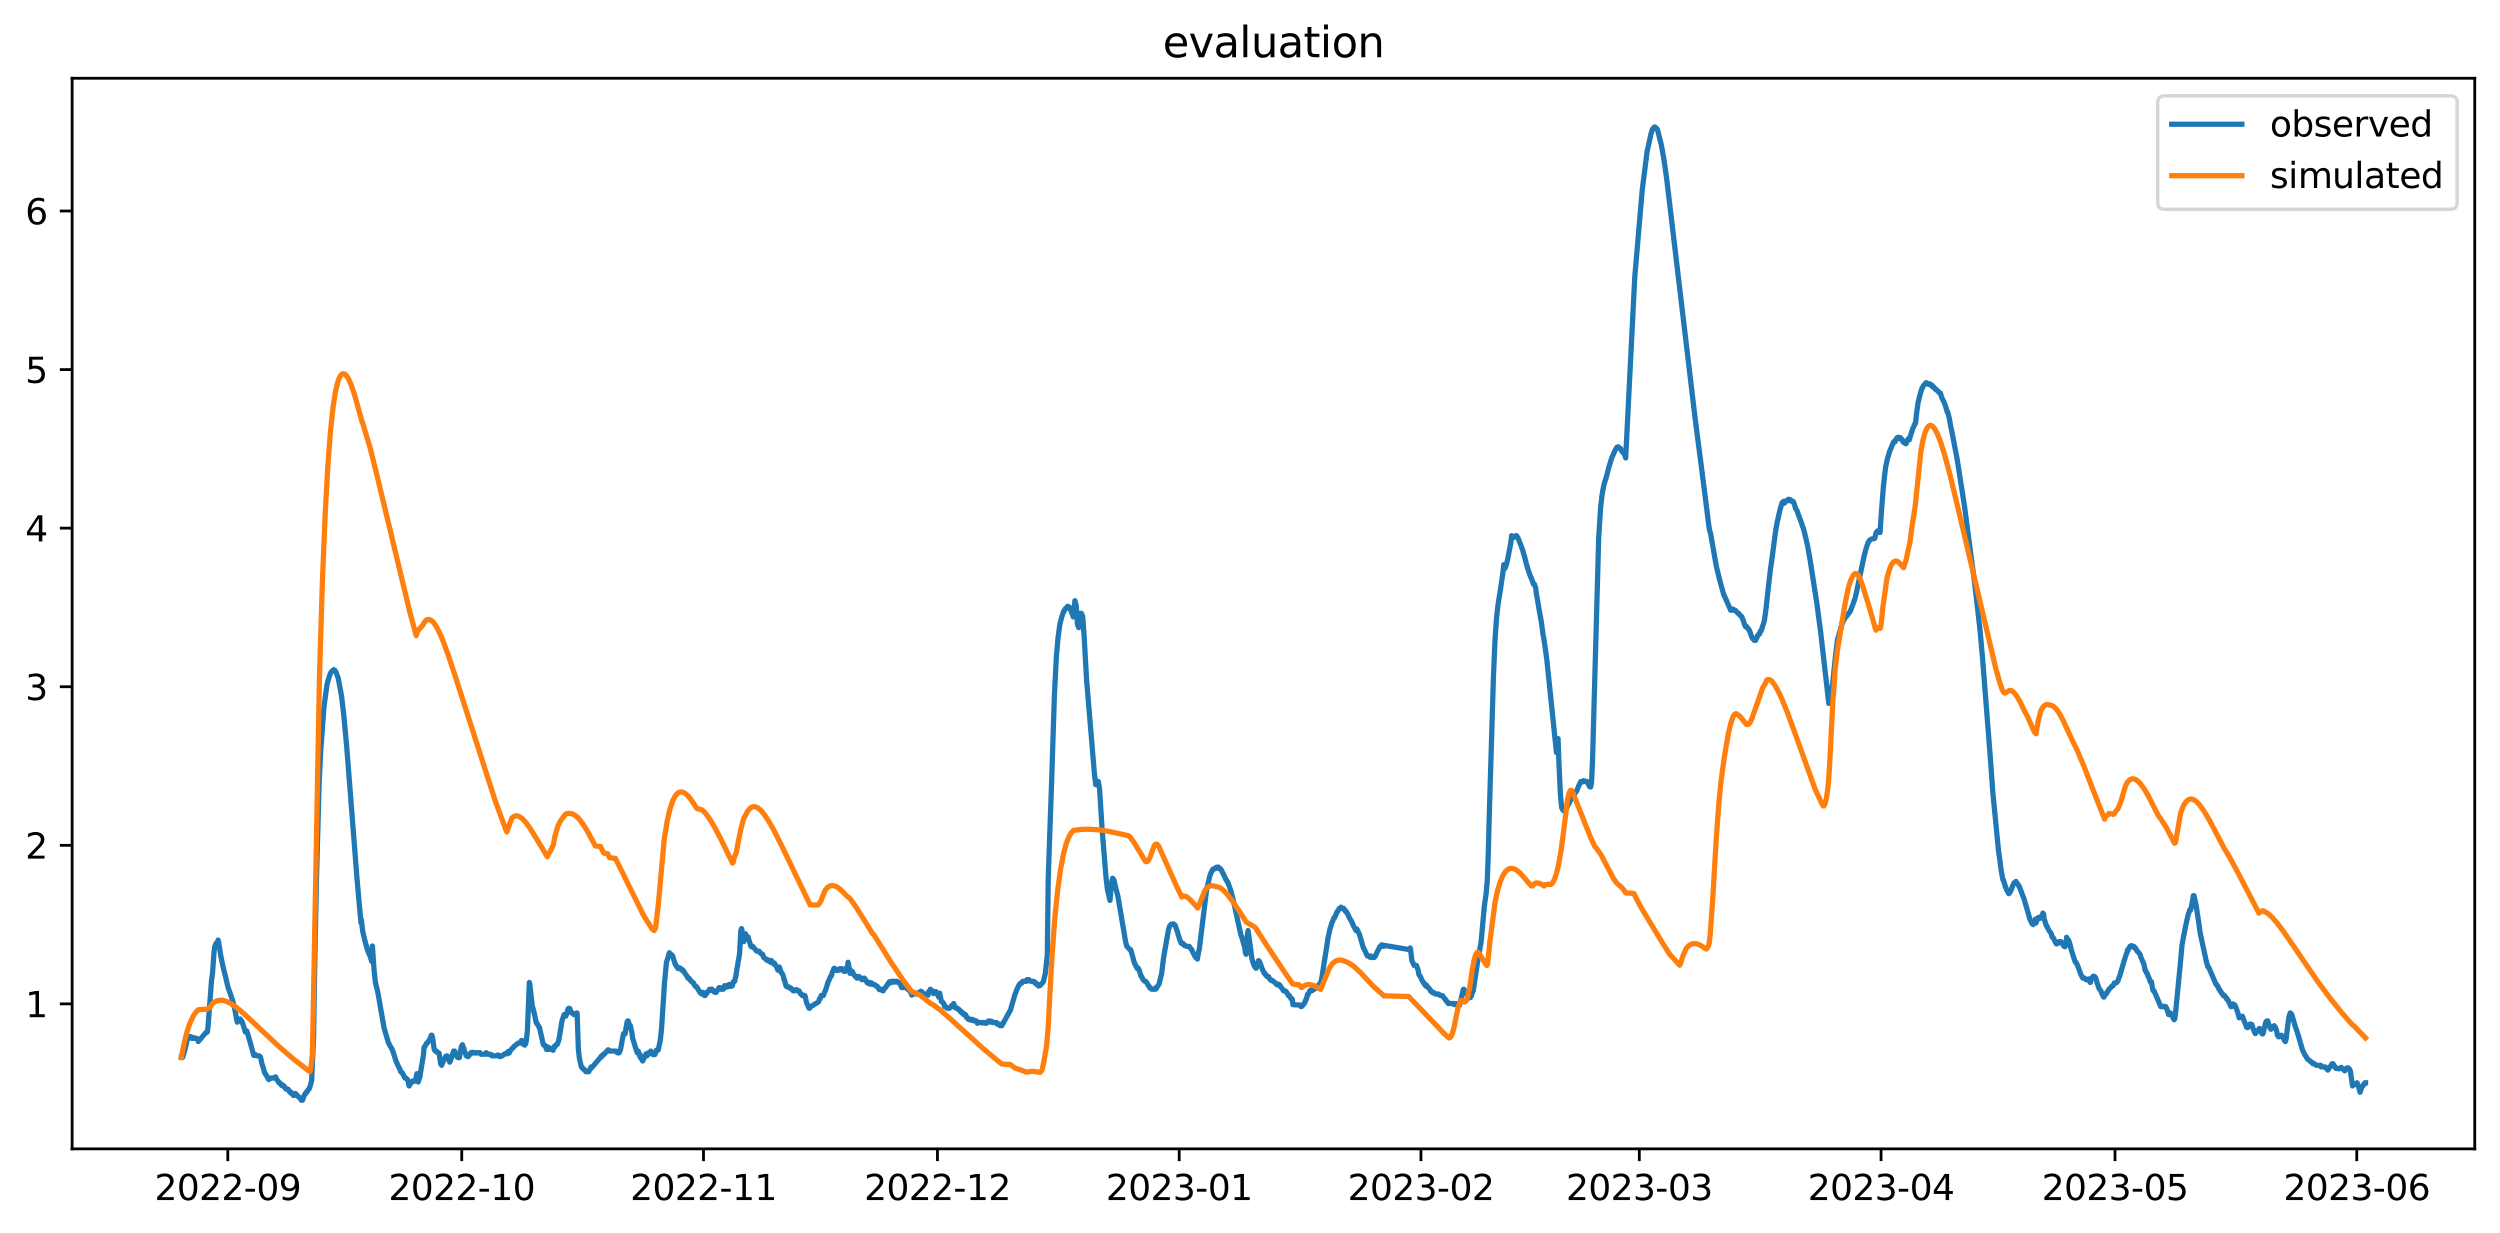 <?xml version="1.0" encoding="utf-8" standalone="no"?>
<!DOCTYPE svg PUBLIC "-//W3C//DTD SVG 1.1//EN"
  "http://www.w3.org/Graphics/SVG/1.1/DTD/svg11.dtd">
<svg xmlns:xlink="http://www.w3.org/1999/xlink" width="712.773pt" height="351.436pt" viewBox="0 0 712.773 351.436" xmlns="http://www.w3.org/2000/svg" version="1.1">
 <defs>
  <style type="text/css">*{stroke-linejoin: round; stroke-linecap: butt}</style>
 </defs>
 <g id="figure_1">
  <g id="patch_1">
   <path d="M 0 351.436 
L 712.773 351.436 
L 712.773 0 
L 0 0 
z
" style="fill: #ffffff"/>
  </g>
  <g id="axes_1">
   <g id="patch_2">
    <path d="M 20.562 327.558 
L 705.572 327.558 
L 705.572 22.318 
L 20.562 22.318 
z
" style="fill: #ffffff"/>
   </g>
   <g id="matplotlib.axis_1">
    <g id="xtick_1">
     <g id="line2d_1">
      <defs>
       <path id="mf13d514c61" d="M 0 0 
L 0 3.5 
" style="stroke: #000000; stroke-width: 0.8"/>
      </defs>
      <g>
       <use xlink:href="#mf13d514c61" x="64.947" y="327.558" style="stroke: #000000; stroke-width: 0.8"/>
      </g>
     </g>
     <g id="text_1">
      <!-- 2022-09 -->
      <g transform="translate(44.056 342.157) scale(0.1 -0.1)">
       <defs>
        <path id="DejaVuSans-32" d="M 1228 531 
L 3431 531 
L 3431 0 
L 469 0 
L 469 531 
Q 828 903 1448 1529 
Q 2069 2156 2228 2338 
Q 2531 2678 2651 2914 
Q 2772 3150 2772 3378 
Q 2772 3750 2511 3984 
Q 2250 4219 1831 4219 
Q 1534 4219 1204 4116 
Q 875 4013 500 3803 
L 500 4441 
Q 881 4594 1212 4672 
Q 1544 4750 1819 4750 
Q 2544 4750 2975 4387 
Q 3406 4025 3406 3419 
Q 3406 3131 3298 2873 
Q 3191 2616 2906 2266 
Q 2828 2175 2409 1742 
Q 1991 1309 1228 531 
z
" transform="scale(0.016)"/>
        <path id="DejaVuSans-30" d="M 2034 4250 
Q 1547 4250 1301 3770 
Q 1056 3291 1056 2328 
Q 1056 1369 1301 889 
Q 1547 409 2034 409 
Q 2525 409 2770 889 
Q 3016 1369 3016 2328 
Q 3016 3291 2770 3770 
Q 2525 4250 2034 4250 
z
M 2034 4750 
Q 2819 4750 3233 4129 
Q 3647 3509 3647 2328 
Q 3647 1150 3233 529 
Q 2819 -91 2034 -91 
Q 1250 -91 836 529 
Q 422 1150 422 2328 
Q 422 3509 836 4129 
Q 1250 4750 2034 4750 
z
" transform="scale(0.016)"/>
        <path id="DejaVuSans-2d" d="M 313 2009 
L 1997 2009 
L 1997 1497 
L 313 1497 
L 313 2009 
z
" transform="scale(0.016)"/>
        <path id="DejaVuSans-39" d="M 703 97 
L 703 672 
Q 941 559 1184 500 
Q 1428 441 1663 441 
Q 2288 441 2617 861 
Q 2947 1281 2994 2138 
Q 2813 1869 2534 1725 
Q 2256 1581 1919 1581 
Q 1219 1581 811 2004 
Q 403 2428 403 3163 
Q 403 3881 828 4315 
Q 1253 4750 1959 4750 
Q 2769 4750 3195 4129 
Q 3622 3509 3622 2328 
Q 3622 1225 3098 567 
Q 2575 -91 1691 -91 
Q 1453 -91 1209 -44 
Q 966 3 703 97 
z
M 1959 2075 
Q 2384 2075 2632 2365 
Q 2881 2656 2881 3163 
Q 2881 3666 2632 3958 
Q 2384 4250 1959 4250 
Q 1534 4250 1286 3958 
Q 1038 3666 1038 3163 
Q 1038 2656 1286 2365 
Q 1534 2075 1959 2075 
z
" transform="scale(0.016)"/>
       </defs>
       <use xlink:href="#DejaVuSans-32"/>
       <use xlink:href="#DejaVuSans-30" x="63.623"/>
       <use xlink:href="#DejaVuSans-32" x="127.246"/>
       <use xlink:href="#DejaVuSans-32" x="190.869"/>
       <use xlink:href="#DejaVuSans-2d" x="254.492"/>
       <use xlink:href="#DejaVuSans-30" x="290.576"/>
       <use xlink:href="#DejaVuSans-39" x="354.199"/>
      </g>
     </g>
    </g>
    <g id="xtick_2">
     <g id="line2d_2">
      <g>
       <use xlink:href="#mf13d514c61" x="131.649" y="327.558" style="stroke: #000000; stroke-width: 0.8"/>
      </g>
     </g>
     <g id="text_2">
      <!-- 2022-10 -->
      <g transform="translate(110.758 342.157) scale(0.1 -0.1)">
       <defs>
        <path id="DejaVuSans-31" d="M 794 531 
L 1825 531 
L 1825 4091 
L 703 3866 
L 703 4441 
L 1819 4666 
L 2450 4666 
L 2450 531 
L 3481 531 
L 3481 0 
L 794 0 
L 794 531 
z
" transform="scale(0.016)"/>
       </defs>
       <use xlink:href="#DejaVuSans-32"/>
       <use xlink:href="#DejaVuSans-30" x="63.623"/>
       <use xlink:href="#DejaVuSans-32" x="127.246"/>
       <use xlink:href="#DejaVuSans-32" x="190.869"/>
       <use xlink:href="#DejaVuSans-2d" x="254.492"/>
       <use xlink:href="#DejaVuSans-31" x="290.576"/>
       <use xlink:href="#DejaVuSans-30" x="354.199"/>
      </g>
     </g>
    </g>
    <g id="xtick_3">
     <g id="line2d_3">
      <g>
       <use xlink:href="#mf13d514c61" x="200.574" y="327.558" style="stroke: #000000; stroke-width: 0.8"/>
      </g>
     </g>
     <g id="text_3">
      <!-- 2022-11 -->
      <g transform="translate(179.683 342.157) scale(0.1 -0.1)">
       <use xlink:href="#DejaVuSans-32"/>
       <use xlink:href="#DejaVuSans-30" x="63.623"/>
       <use xlink:href="#DejaVuSans-32" x="127.246"/>
       <use xlink:href="#DejaVuSans-32" x="190.869"/>
       <use xlink:href="#DejaVuSans-2d" x="254.492"/>
       <use xlink:href="#DejaVuSans-31" x="290.576"/>
       <use xlink:href="#DejaVuSans-31" x="354.199"/>
      </g>
     </g>
    </g>
    <g id="xtick_4">
     <g id="line2d_4">
      <g>
       <use xlink:href="#mf13d514c61" x="267.276" y="327.558" style="stroke: #000000; stroke-width: 0.8"/>
      </g>
     </g>
     <g id="text_4">
      <!-- 2022-12 -->
      <g transform="translate(246.385 342.157) scale(0.1 -0.1)">
       <use xlink:href="#DejaVuSans-32"/>
       <use xlink:href="#DejaVuSans-30" x="63.623"/>
       <use xlink:href="#DejaVuSans-32" x="127.246"/>
       <use xlink:href="#DejaVuSans-32" x="190.869"/>
       <use xlink:href="#DejaVuSans-2d" x="254.492"/>
       <use xlink:href="#DejaVuSans-31" x="290.576"/>
       <use xlink:href="#DejaVuSans-32" x="354.199"/>
      </g>
     </g>
    </g>
    <g id="xtick_5">
     <g id="line2d_5">
      <g>
       <use xlink:href="#mf13d514c61" x="336.201" y="327.558" style="stroke: #000000; stroke-width: 0.8"/>
      </g>
     </g>
     <g id="text_5">
      <!-- 2023-01 -->
      <g transform="translate(315.31 342.157) scale(0.1 -0.1)">
       <defs>
        <path id="DejaVuSans-33" d="M 2597 2516 
Q 3050 2419 3304 2112 
Q 3559 1806 3559 1356 
Q 3559 666 3084 287 
Q 2609 -91 1734 -91 
Q 1441 -91 1130 -33 
Q 819 25 488 141 
L 488 750 
Q 750 597 1062 519 
Q 1375 441 1716 441 
Q 2309 441 2620 675 
Q 2931 909 2931 1356 
Q 2931 1769 2642 2001 
Q 2353 2234 1838 2234 
L 1294 2234 
L 1294 2753 
L 1863 2753 
Q 2328 2753 2575 2939 
Q 2822 3125 2822 3475 
Q 2822 3834 2567 4026 
Q 2313 4219 1838 4219 
Q 1578 4219 1281 4162 
Q 984 4106 628 3988 
L 628 4550 
Q 988 4650 1302 4700 
Q 1616 4750 1894 4750 
Q 2613 4750 3031 4423 
Q 3450 4097 3450 3541 
Q 3450 3153 3228 2886 
Q 3006 2619 2597 2516 
z
" transform="scale(0.016)"/>
       </defs>
       <use xlink:href="#DejaVuSans-32"/>
       <use xlink:href="#DejaVuSans-30" x="63.623"/>
       <use xlink:href="#DejaVuSans-32" x="127.246"/>
       <use xlink:href="#DejaVuSans-33" x="190.869"/>
       <use xlink:href="#DejaVuSans-2d" x="254.492"/>
       <use xlink:href="#DejaVuSans-30" x="290.576"/>
       <use xlink:href="#DejaVuSans-31" x="354.199"/>
      </g>
     </g>
    </g>
    <g id="xtick_6">
     <g id="line2d_6">
      <g>
       <use xlink:href="#mf13d514c61" x="405.127" y="327.558" style="stroke: #000000; stroke-width: 0.8"/>
      </g>
     </g>
     <g id="text_6">
      <!-- 2023-02 -->
      <g transform="translate(384.235 342.157) scale(0.1 -0.1)">
       <use xlink:href="#DejaVuSans-32"/>
       <use xlink:href="#DejaVuSans-30" x="63.623"/>
       <use xlink:href="#DejaVuSans-32" x="127.246"/>
       <use xlink:href="#DejaVuSans-33" x="190.869"/>
       <use xlink:href="#DejaVuSans-2d" x="254.492"/>
       <use xlink:href="#DejaVuSans-30" x="290.576"/>
       <use xlink:href="#DejaVuSans-32" x="354.199"/>
      </g>
     </g>
    </g>
    <g id="xtick_7">
     <g id="line2d_7">
      <g>
       <use xlink:href="#mf13d514c61" x="467.382" y="327.558" style="stroke: #000000; stroke-width: 0.8"/>
      </g>
     </g>
     <g id="text_7">
      <!-- 2023-03 -->
      <g transform="translate(446.49 342.157) scale(0.1 -0.1)">
       <use xlink:href="#DejaVuSans-32"/>
       <use xlink:href="#DejaVuSans-30" x="63.623"/>
       <use xlink:href="#DejaVuSans-32" x="127.246"/>
       <use xlink:href="#DejaVuSans-33" x="190.869"/>
       <use xlink:href="#DejaVuSans-2d" x="254.492"/>
       <use xlink:href="#DejaVuSans-30" x="290.576"/>
       <use xlink:href="#DejaVuSans-33" x="354.199"/>
      </g>
     </g>
    </g>
    <g id="xtick_8">
     <g id="line2d_8">
      <g>
       <use xlink:href="#mf13d514c61" x="536.307" y="327.558" style="stroke: #000000; stroke-width: 0.8"/>
      </g>
     </g>
     <g id="text_8">
      <!-- 2023-04 -->
      <g transform="translate(515.416 342.157) scale(0.1 -0.1)">
       <defs>
        <path id="DejaVuSans-34" d="M 2419 4116 
L 825 1625 
L 2419 1625 
L 2419 4116 
z
M 2253 4666 
L 3047 4666 
L 3047 1625 
L 3713 1625 
L 3713 1100 
L 3047 1100 
L 3047 0 
L 2419 0 
L 2419 1100 
L 313 1100 
L 313 1709 
L 2253 4666 
z
" transform="scale(0.016)"/>
       </defs>
       <use xlink:href="#DejaVuSans-32"/>
       <use xlink:href="#DejaVuSans-30" x="63.623"/>
       <use xlink:href="#DejaVuSans-32" x="127.246"/>
       <use xlink:href="#DejaVuSans-33" x="190.869"/>
       <use xlink:href="#DejaVuSans-2d" x="254.492"/>
       <use xlink:href="#DejaVuSans-30" x="290.576"/>
       <use xlink:href="#DejaVuSans-34" x="354.199"/>
      </g>
     </g>
    </g>
    <g id="xtick_9">
     <g id="line2d_9">
      <g>
       <use xlink:href="#mf13d514c61" x="603.009" y="327.558" style="stroke: #000000; stroke-width: 0.8"/>
      </g>
     </g>
     <g id="text_9">
      <!-- 2023-05 -->
      <g transform="translate(582.118 342.157) scale(0.1 -0.1)">
       <defs>
        <path id="DejaVuSans-35" d="M 691 4666 
L 3169 4666 
L 3169 4134 
L 1269 4134 
L 1269 2991 
Q 1406 3038 1543 3061 
Q 1681 3084 1819 3084 
Q 2600 3084 3056 2656 
Q 3513 2228 3513 1497 
Q 3513 744 3044 326 
Q 2575 -91 1722 -91 
Q 1428 -91 1123 -41 
Q 819 9 494 109 
L 494 744 
Q 775 591 1075 516 
Q 1375 441 1709 441 
Q 2250 441 2565 725 
Q 2881 1009 2881 1497 
Q 2881 1984 2565 2268 
Q 2250 2553 1709 2553 
Q 1456 2553 1204 2497 
Q 953 2441 691 2322 
L 691 4666 
z
" transform="scale(0.016)"/>
       </defs>
       <use xlink:href="#DejaVuSans-32"/>
       <use xlink:href="#DejaVuSans-30" x="63.623"/>
       <use xlink:href="#DejaVuSans-32" x="127.246"/>
       <use xlink:href="#DejaVuSans-33" x="190.869"/>
       <use xlink:href="#DejaVuSans-2d" x="254.492"/>
       <use xlink:href="#DejaVuSans-30" x="290.576"/>
       <use xlink:href="#DejaVuSans-35" x="354.199"/>
      </g>
     </g>
    </g>
    <g id="xtick_10">
     <g id="line2d_10">
      <g>
       <use xlink:href="#mf13d514c61" x="671.934" y="327.558" style="stroke: #000000; stroke-width: 0.8"/>
      </g>
     </g>
     <g id="text_10">
      <!-- 2023-06 -->
      <g transform="translate(651.043 342.157) scale(0.1 -0.1)">
       <defs>
        <path id="DejaVuSans-36" d="M 2113 2584 
Q 1688 2584 1439 2293 
Q 1191 2003 1191 1497 
Q 1191 994 1439 701 
Q 1688 409 2113 409 
Q 2538 409 2786 701 
Q 3034 994 3034 1497 
Q 3034 2003 2786 2293 
Q 2538 2584 2113 2584 
z
M 3366 4563 
L 3366 3988 
Q 3128 4100 2886 4159 
Q 2644 4219 2406 4219 
Q 1781 4219 1451 3797 
Q 1122 3375 1075 2522 
Q 1259 2794 1537 2939 
Q 1816 3084 2150 3084 
Q 2853 3084 3261 2657 
Q 3669 2231 3669 1497 
Q 3669 778 3244 343 
Q 2819 -91 2113 -91 
Q 1303 -91 875 529 
Q 447 1150 447 2328 
Q 447 3434 972 4092 
Q 1497 4750 2381 4750 
Q 2619 4750 2861 4703 
Q 3103 4656 3366 4563 
z
" transform="scale(0.016)"/>
       </defs>
       <use xlink:href="#DejaVuSans-32"/>
       <use xlink:href="#DejaVuSans-30" x="63.623"/>
       <use xlink:href="#DejaVuSans-32" x="127.246"/>
       <use xlink:href="#DejaVuSans-33" x="190.869"/>
       <use xlink:href="#DejaVuSans-2d" x="254.492"/>
       <use xlink:href="#DejaVuSans-30" x="290.576"/>
       <use xlink:href="#DejaVuSans-36" x="354.199"/>
      </g>
     </g>
    </g>
   </g>
   <g id="matplotlib.axis_2">
    <g id="ytick_1">
     <g id="line2d_11">
      <defs>
       <path id="m8d74366d56" d="M 0 0 
L -3.5 0 
" style="stroke: #000000; stroke-width: 0.8"/>
      </defs>
      <g>
       <use xlink:href="#m8d74366d56" x="20.562" y="286.217" style="stroke: #000000; stroke-width: 0.8"/>
      </g>
     </g>
     <g id="text_11">
      <!-- 1 -->
      <g transform="translate(7.2 290.016) scale(0.1 -0.1)">
       <use xlink:href="#DejaVuSans-31"/>
      </g>
     </g>
    </g>
    <g id="ytick_2">
     <g id="line2d_12">
      <g>
       <use xlink:href="#m8d74366d56" x="20.562" y="241.005" style="stroke: #000000; stroke-width: 0.8"/>
      </g>
     </g>
     <g id="text_12">
      <!-- 2 -->
      <g transform="translate(7.2 244.804) scale(0.1 -0.1)">
       <use xlink:href="#DejaVuSans-32"/>
      </g>
     </g>
    </g>
    <g id="ytick_3">
     <g id="line2d_13">
      <g>
       <use xlink:href="#m8d74366d56" x="20.562" y="195.792" style="stroke: #000000; stroke-width: 0.8"/>
      </g>
     </g>
     <g id="text_13">
      <!-- 3 -->
      <g transform="translate(7.2 199.592) scale(0.1 -0.1)">
       <use xlink:href="#DejaVuSans-33"/>
      </g>
     </g>
    </g>
    <g id="ytick_4">
     <g id="line2d_14">
      <g>
       <use xlink:href="#m8d74366d56" x="20.562" y="150.58" style="stroke: #000000; stroke-width: 0.8"/>
      </g>
     </g>
     <g id="text_14">
      <!-- 4 -->
      <g transform="translate(7.2 154.379) scale(0.1 -0.1)">
       <use xlink:href="#DejaVuSans-34"/>
      </g>
     </g>
    </g>
    <g id="ytick_5">
     <g id="line2d_15">
      <g>
       <use xlink:href="#m8d74366d56" x="20.562" y="105.368" style="stroke: #000000; stroke-width: 0.8"/>
      </g>
     </g>
     <g id="text_15">
      <!-- 5 -->
      <g transform="translate(7.2 109.167) scale(0.1 -0.1)">
       <use xlink:href="#DejaVuSans-35"/>
      </g>
     </g>
    </g>
    <g id="ytick_6">
     <g id="line2d_16">
      <g>
       <use xlink:href="#m8d74366d56" x="20.562" y="60.155" style="stroke: #000000; stroke-width: 0.8"/>
      </g>
     </g>
     <g id="text_16">
      <!-- 6 -->
      <g transform="translate(7.2 63.954) scale(0.1 -0.1)">
       <use xlink:href="#DejaVuSans-36"/>
      </g>
     </g>
    </g>
   </g>
   <g id="line2d_17">
    <path d="M 51.699 301.476 
L 51.885 301.476 
L 51.977 301.363 
L 52.07 301.476 
L 52.348 300.572 
L 52.626 299.668 
L 53.46 296.051 
L 53.645 295.599 
L 54.015 295.599 
L 54.108 295.486 
L 54.293 295.599 
L 54.479 295.599 
L 54.664 296.051 
L 55.034 296.051 
L 55.127 295.825 
L 55.405 296.051 
L 55.498 296.051 
L 55.59 295.938 
L 55.776 296.051 
L 56.053 296.051 
L 56.424 296.503 
L 56.517 296.955 
L 58.833 294.242 
L 58.925 294.355 
L 59.111 294.242 
L 59.296 292.886 
L 60.315 279.435 
L 60.5 278.192 
L 60.593 277.514 
L 61.056 270.958 
L 61.241 269.828 
L 61.612 268.923 
L 61.983 269.828 
L 62.168 268.019 
L 62.353 268.697 
L 62.631 270.506 
L 62.909 272.314 
L 63.465 275.027 
L 64.113 277.74 
L 64.299 278.418 
L 64.576 279.661 
L 65.04 281.583 
L 65.688 283.391 
L 66.151 284.748 
L 66.429 285.652 
L 66.893 287.573 
L 67.634 291.416 
L 67.726 291.416 
L 67.912 291.077 
L 68.004 291.077 
L 68.19 290.625 
L 68.282 290.625 
L 68.467 290.512 
L 69.023 291.303 
L 69.394 292.434 
L 69.95 294.242 
L 70.042 294.242 
L 70.228 293.903 
L 70.32 293.903 
L 70.783 295.26 
L 72.358 300.911 
L 72.544 300.911 
L 72.636 300.798 
L 72.729 300.911 
L 72.822 300.685 
L 73.192 301.024 
L 73.933 301.024 
L 74.304 301.476 
L 74.674 303.285 
L 75.045 304.415 
L 75.508 305.997 
L 75.601 305.997 
L 75.971 306.676 
L 76.157 306.902 
L 76.342 307.354 
L 76.435 307.354 
L 76.527 307.467 
L 76.62 307.806 
L 76.713 307.693 
L 76.805 307.354 
L 76.99 307.58 
L 77.268 307.354 
L 78.01 307.354 
L 78.287 307.128 
L 78.473 307.128 
L 78.565 307.015 
L 78.843 307.693 
L 79.306 308.258 
L 79.492 308.71 
L 79.77 308.71 
L 80.048 309.162 
L 80.233 309.162 
L 80.326 309.501 
L 80.511 309.275 
L 80.881 309.614 
L 80.974 309.614 
L 81.159 310.067 
L 81.345 310.067 
L 81.53 310.519 
L 82.086 310.519 
L 82.178 310.632 
L 82.364 310.971 
L 82.456 310.971 
L 82.642 311.423 
L 83.012 311.423 
L 83.197 311.875 
L 83.29 311.875 
L 83.661 312.327 
L 83.753 312.214 
L 83.846 312.327 
L 84.124 311.875 
L 84.216 311.762 
L 85.143 312.779 
L 85.236 312.779 
L 85.699 313.231 
L 85.791 313.231 
L 85.884 313.684 
L 85.977 313.571 
L 86.069 313.684 
L 86.162 313.571 
L 86.255 313.684 
L 86.718 312.327 
L 86.996 311.875 
L 87.088 311.875 
L 87.274 311.423 
L 87.459 311.423 
L 87.644 310.971 
L 87.737 310.971 
L 88.015 310.519 
L 88.107 310.519 
L 88.478 309.501 
L 88.849 308.145 
L 89.404 295.486 
L 89.775 272.766 
L 90.238 250.386 
L 90.979 223.485 
L 91.443 213.99 
L 92.369 201.557 
L 93.203 195.34 
L 93.573 193.871 
L 93.666 193.645 
L 93.944 192.627 
L 94.036 192.514 
L 94.314 191.723 
L 94.963 191.045 
L 95.056 191.158 
L 95.148 190.932 
L 95.426 191.158 
L 95.519 191.158 
L 95.704 191.61 
L 95.797 191.61 
L 96.445 193.419 
L 97.372 198.392 
L 98.02 203.931 
L 98.854 212.973 
L 100.985 240.213 
L 101.726 249.821 
L 102.374 257.168 
L 102.93 263.159 
L 103.023 262.255 
L 103.393 265.419 
L 103.856 267.454 
L 104.32 269.262 
L 104.505 269.828 
L 104.876 271.184 
L 104.968 271.297 
L 105.246 272.088 
L 105.339 272.088 
L 105.987 274.123 
L 106.173 269.715 
L 106.636 276.383 
L 107.006 280 
L 107.284 281.131 
L 107.747 283.052 
L 109.508 293.112 
L 110.712 297.181 
L 111.268 298.311 
L 111.638 298.877 
L 111.916 299.555 
L 112.009 299.668 
L 112.287 300.572 
L 112.935 302.607 
L 113.862 304.641 
L 113.954 304.641 
L 114.232 305.545 
L 114.418 305.545 
L 114.696 305.997 
L 114.788 305.997 
L 115.437 307.354 
L 115.715 307.354 
L 116.27 307.919 
L 116.641 309.614 
L 116.826 309.162 
L 116.919 309.162 
L 117.197 308.71 
L 117.29 308.71 
L 117.382 308.597 
L 117.567 308.258 
L 117.753 308.258 
L 117.845 308.145 
L 118.031 308.258 
L 118.401 308.258 
L 118.494 308.145 
L 118.772 306.45 
L 118.864 306.111 
L 118.957 306.224 
L 119.235 308.484 
L 119.698 307.128 
L 119.976 305.319 
L 120.717 300.798 
L 120.903 298.65 
L 121.088 298.311 
L 121.18 298.311 
L 121.644 297.407 
L 121.829 297.407 
L 122.107 296.955 
L 122.663 296.051 
L 122.941 295.147 
L 123.126 295.147 
L 123.311 295.712 
L 123.497 296.955 
L 123.774 299.103 
L 123.96 299.442 
L 124.052 299.668 
L 124.145 299.555 
L 124.33 299.668 
L 124.423 299.668 
L 124.608 300.007 
L 124.701 300.007 
L 124.886 300.12 
L 124.979 300.12 
L 125.164 300.233 
L 125.349 301.363 
L 125.627 303.285 
L 125.72 303.398 
L 125.905 303.737 
L 126.183 302.833 
L 126.276 302.833 
L 126.554 302.154 
L 126.739 301.928 
L 126.924 301.476 
L 127.11 301.137 
L 127.295 301.363 
L 127.48 301.024 
L 128.221 302.833 
L 128.314 302.72 
L 128.684 301.589 
L 128.777 301.476 
L 129.333 299.668 
L 129.611 299.668 
L 129.796 300.12 
L 129.889 300.233 
L 130.167 301.024 
L 130.259 301.024 
L 130.445 301.476 
L 130.537 301.363 
L 130.723 301.476 
L 130.815 301.476 
L 130.908 301.589 
L 131 301.476 
L 131.186 300.233 
L 131.556 298.311 
L 131.649 298.311 
L 131.834 297.859 
L 132.112 298.763 
L 132.205 298.763 
L 132.575 300.12 
L 132.668 300.233 
L 132.946 301.024 
L 133.131 301.137 
L 133.224 301.137 
L 133.409 301.25 
L 133.502 301.25 
L 133.872 300.572 
L 134.15 300.572 
L 134.243 300.12 
L 134.428 300.233 
L 134.706 300.007 
L 134.799 300.12 
L 134.891 300.007 
L 135.077 300.12 
L 135.169 300.12 
L 135.262 300.233 
L 135.447 300.12 
L 135.54 300.233 
L 135.633 300.12 
L 135.725 300.233 
L 135.91 300.12 
L 136.374 300.12 
L 136.466 300.233 
L 136.652 300.12 
L 136.837 300.12 
L 137.115 300.572 
L 138.319 300.572 
L 138.412 300.459 
L 138.597 300.12 
L 138.69 300.459 
L 138.875 300.346 
L 139.06 300.572 
L 139.709 300.572 
L 139.894 300.798 
L 140.079 300.685 
L 140.265 301.024 
L 141.747 301.024 
L 141.932 300.798 
L 142.025 300.798 
L 142.117 301.024 
L 142.21 300.911 
L 142.488 301.25 
L 142.581 301.024 
L 142.673 301.25 
L 142.951 301.024 
L 143.229 301.024 
L 143.692 300.572 
L 143.878 300.572 
L 144.156 300.346 
L 144.248 300.346 
L 144.341 300.459 
L 144.526 300.12 
L 144.619 300.459 
L 144.897 299.781 
L 145.175 300.233 
L 145.638 299.329 
L 146.194 298.763 
L 146.286 298.763 
L 146.564 298.311 
L 146.657 298.311 
L 147.12 297.859 
L 147.213 297.859 
L 147.676 297.407 
L 148.324 297.407 
L 148.695 296.616 
L 148.88 296.955 
L 148.973 297.181 
L 149.066 296.842 
L 149.343 297.859 
L 149.529 297.859 
L 149.621 297.972 
L 149.899 297.52 
L 150.085 296.503 
L 150.363 293.903 
L 150.918 280.113 
L 151.011 280.339 
L 151.752 286.669 
L 152.493 289.608 
L 152.864 291.53 
L 152.957 291.53 
L 153.142 291.982 
L 153.234 291.982 
L 153.698 292.886 
L 153.79 292.886 
L 154.902 297.859 
L 155.087 297.859 
L 155.18 298.085 
L 155.273 297.972 
L 155.55 298.424 
L 155.828 299.216 
L 155.921 298.99 
L 156.014 298.424 
L 156.292 299.216 
L 156.384 299.216 
L 156.57 298.877 
L 156.662 298.763 
L 156.755 299.103 
L 156.847 298.877 
L 157.033 299.216 
L 157.218 299.216 
L 157.496 298.877 
L 157.681 299.442 
L 157.867 298.763 
L 158.052 298.311 
L 158.144 298.537 
L 158.33 298.198 
L 158.515 297.859 
L 158.793 297.859 
L 158.886 297.746 
L 159.163 297.068 
L 159.349 296.39 
L 159.812 293.677 
L 160.183 291.303 
L 160.368 290.625 
L 160.831 289.269 
L 161.016 289.269 
L 161.294 289.721 
L 161.48 289.269 
L 161.757 288.365 
L 161.943 287.686 
L 162.035 287.686 
L 162.128 287.46 
L 162.221 287.573 
L 162.406 288.026 
L 162.499 287.573 
L 162.777 288.704 
L 162.962 288.817 
L 163.332 288.817 
L 163.425 288.93 
L 163.61 289.269 
L 164.073 289.269 
L 164.351 288.817 
L 164.444 289.043 
L 164.537 288.817 
L 164.907 299.216 
L 165.185 301.702 
L 165.741 304.189 
L 165.834 304.189 
L 166.112 304.641 
L 166.297 304.641 
L 166.39 304.754 
L 166.575 305.093 
L 166.76 305.093 
L 167.038 305.545 
L 167.872 305.545 
L 168.52 304.189 
L 168.613 304.528 
L 168.706 304.189 
L 168.798 304.302 
L 171.207 301.476 
L 171.3 301.476 
L 171.485 301.024 
L 171.577 301.25 
L 171.763 301.024 
L 171.855 300.911 
L 172.041 300.572 
L 172.133 300.685 
L 173.338 299.329 
L 173.43 299.442 
L 173.523 299.329 
L 173.708 299.668 
L 175.654 299.668 
L 175.746 299.781 
L 175.932 300.12 
L 176.21 300.12 
L 176.302 300.233 
L 176.487 300.12 
L 176.58 300.12 
L 176.951 299.103 
L 177.507 295.938 
L 177.784 294.694 
L 177.97 294.581 
L 178.155 294.807 
L 178.248 294.694 
L 178.433 293.451 
L 178.803 291.303 
L 178.989 291.077 
L 179.081 291.077 
L 179.545 292.434 
L 179.73 292.434 
L 180.008 293.79 
L 180.1 294.016 
L 180.378 296.051 
L 180.656 296.955 
L 181.397 299.329 
L 181.675 300.12 
L 181.768 300.007 
L 181.953 299.668 
L 182.046 299.781 
L 182.231 300.685 
L 182.324 301.024 
L 182.509 300.685 
L 182.602 301.589 
L 182.787 301.363 
L 183.065 302.267 
L 183.158 302.267 
L 183.25 302.494 
L 183.806 301.25 
L 183.899 301.25 
L 184.177 300.459 
L 184.269 300.572 
L 184.362 300.572 
L 184.455 301.024 
L 184.547 300.911 
L 184.733 300.233 
L 184.918 300.572 
L 185.01 300.12 
L 185.103 300.233 
L 185.566 299.668 
L 185.752 300.12 
L 185.937 300.459 
L 186.215 300.685 
L 186.4 300.572 
L 186.493 300.572 
L 186.678 300.685 
L 186.771 300.572 
L 186.956 299.894 
L 187.049 299.781 
L 187.141 299.442 
L 187.234 299.668 
L 187.327 299.329 
L 187.512 299.442 
L 187.697 299.329 
L 187.975 297.859 
L 188.253 296.616 
L 188.623 293.112 
L 189.457 280.226 
L 189.735 277.288 
L 190.013 274.349 
L 190.384 273.219 
L 190.754 271.862 
L 190.847 271.636 
L 190.94 271.749 
L 191.217 272.427 
L 191.31 272.427 
L 191.495 272.201 
L 191.773 272.54 
L 192.422 274.688 
L 192.514 274.801 
L 192.7 275.253 
L 192.792 275.253 
L 192.978 275.705 
L 193.163 275.705 
L 193.348 276.157 
L 193.441 275.931 
L 193.626 276.044 
L 193.719 275.931 
L 193.811 276.157 
L 193.904 276.044 
L 194.089 276.157 
L 194.182 276.157 
L 194.275 276.27 
L 194.367 276.609 
L 194.46 276.496 
L 194.645 276.609 
L 194.738 276.609 
L 194.923 277.062 
L 195.016 277.062 
L 195.294 277.514 
L 195.942 278.418 
L 196.127 278.87 
L 196.22 278.87 
L 196.313 278.983 
L 196.405 278.87 
L 196.498 278.983 
L 196.683 279.322 
L 196.776 279.322 
L 197.054 279.774 
L 197.147 279.774 
L 197.61 280.226 
L 197.702 280.226 
L 197.888 280.679 
L 198.166 281.131 
L 198.351 281.131 
L 198.536 281.47 
L 198.721 281.47 
L 198.907 281.809 
L 199.277 282.487 
L 199.37 282.487 
L 199.555 282.939 
L 200.018 283.391 
L 200.111 283.278 
L 200.204 282.939 
L 200.296 283.052 
L 200.389 282.939 
L 200.852 283.843 
L 201.037 283.843 
L 201.13 283.391 
L 201.223 283.504 
L 201.408 283.391 
L 201.501 282.939 
L 201.593 283.052 
L 202.334 282.035 
L 202.427 282.148 
L 202.52 282.374 
L 202.705 282.035 
L 202.798 282.261 
L 202.983 282.035 
L 203.076 282.148 
L 203.261 282.487 
L 203.446 282.487 
L 203.631 282.826 
L 203.817 282.939 
L 204.187 282.939 
L 204.373 282.6 
L 204.743 282.035 
L 205.021 281.583 
L 205.206 281.583 
L 205.299 281.696 
L 205.484 282.035 
L 205.577 282.035 
L 205.67 281.696 
L 205.855 282.035 
L 206.225 282.035 
L 206.596 281.018 
L 206.689 281.131 
L 206.781 281.018 
L 207.059 281.47 
L 207.152 281.244 
L 207.337 281.357 
L 207.43 281.357 
L 207.522 281.131 
L 207.708 281.244 
L 207.8 280.679 
L 208.078 281.131 
L 208.264 281.131 
L 208.356 281.244 
L 208.541 281.131 
L 208.634 281.131 
L 208.727 280.905 
L 208.819 281.018 
L 209.005 280 
L 209.097 279.887 
L 209.19 280 
L 209.375 279.774 
L 209.468 279.774 
L 209.838 278.079 
L 209.931 277.514 
L 210.116 276.157 
L 210.302 275.253 
L 210.487 273.897 
L 210.58 273.671 
L 210.857 271.862 
L 211.228 265.193 
L 211.321 265.193 
L 211.413 264.741 
L 211.506 264.967 
L 211.969 268.245 
L 212.062 268.471 
L 212.154 267.002 
L 212.525 266.211 
L 212.618 266.324 
L 212.896 267.228 
L 212.988 267.115 
L 213.174 267.228 
L 213.266 267.115 
L 214.1 269.828 
L 214.193 269.828 
L 214.285 269.941 
L 214.47 269.828 
L 214.563 269.941 
L 214.656 269.828 
L 214.748 269.941 
L 214.934 270.28 
L 215.026 270.28 
L 215.397 270.732 
L 215.582 271.071 
L 215.767 271.184 
L 216.416 271.184 
L 216.694 271.636 
L 216.787 271.636 
L 217.25 272.088 
L 217.435 272.088 
L 217.713 272.992 
L 217.806 272.992 
L 218.269 273.445 
L 218.454 273.445 
L 218.639 273.784 
L 218.732 273.558 
L 218.917 273.897 
L 219.38 273.897 
L 219.658 274.349 
L 219.844 273.784 
L 220.307 274.349 
L 220.492 274.801 
L 220.677 274.801 
L 220.77 274.575 
L 221.141 275.253 
L 221.233 275.366 
L 221.419 275.705 
L 221.789 276.609 
L 221.974 276.27 
L 222.16 275.705 
L 222.345 276.044 
L 222.53 276.722 
L 222.716 277.288 
L 222.808 277.288 
L 222.994 277.514 
L 223.179 277.966 
L 223.271 278.079 
L 223.549 279.322 
L 223.642 279.322 
L 223.827 280 
L 224.105 281.131 
L 224.198 281.131 
L 224.383 281.357 
L 224.476 281.244 
L 224.661 281.357 
L 224.846 281.357 
L 225.124 281.696 
L 225.217 281.583 
L 225.402 281.809 
L 225.495 281.696 
L 225.68 282.035 
L 225.865 282.035 
L 226.143 282.487 
L 226.329 282.374 
L 226.421 282.374 
L 226.607 282.487 
L 226.699 282.261 
L 226.792 282.374 
L 227.07 282.148 
L 227.162 282.148 
L 227.348 282.487 
L 227.811 282.487 
L 227.996 282.939 
L 228.274 283.391 
L 228.459 283.391 
L 228.737 283.843 
L 228.83 283.843 
L 228.923 283.73 
L 229.015 283.843 
L 229.108 283.73 
L 229.293 283.843 
L 229.478 283.843 
L 229.571 284.069 
L 229.942 285.878 
L 230.683 287.46 
L 230.868 287.46 
L 230.961 287.121 
L 233.369 285.652 
L 233.647 284.748 
L 233.833 284.748 
L 234.11 283.843 
L 234.759 283.843 
L 235.13 282.826 
L 235.315 282.487 
L 236.056 280.113 
L 236.797 278.418 
L 236.89 278.418 
L 236.982 278.305 
L 237.353 277.062 
L 237.446 277.062 
L 237.538 276.836 
L 237.724 276.157 
L 237.909 276.044 
L 238.094 276.609 
L 238.465 276.609 
L 238.65 276.722 
L 238.835 276.496 
L 238.928 276.609 
L 239.02 276.383 
L 239.206 276.609 
L 239.484 276.157 
L 239.576 276.157 
L 239.669 276.496 
L 239.854 276.157 
L 240.132 276.609 
L 240.225 276.27 
L 240.41 276.722 
L 240.503 276.722 
L 240.688 276.949 
L 240.966 276.949 
L 241.059 276.157 
L 241.151 276.27 
L 241.337 276.496 
L 241.522 276.157 
L 241.8 274.349 
L 242.078 275.705 
L 242.356 277.514 
L 242.448 277.401 
L 242.634 277.062 
L 242.819 276.836 
L 243.004 277.062 
L 243.097 277.062 
L 243.282 277.627 
L 243.467 277.966 
L 243.56 277.966 
L 243.653 278.079 
L 243.838 278.418 
L 244.023 278.418 
L 244.301 278.87 
L 244.394 278.87 
L 244.579 278.418 
L 244.672 278.418 
L 244.764 278.531 
L 244.95 278.418 
L 245.227 278.87 
L 245.505 278.87 
L 245.691 279.322 
L 245.876 279.209 
L 245.969 279.209 
L 246.154 279.322 
L 246.339 278.87 
L 246.432 278.87 
L 246.617 279.209 
L 246.71 279.209 
L 246.988 279.661 
L 247.266 280.226 
L 247.729 280.226 
L 247.914 280.566 
L 248.007 280.113 
L 248.377 280.452 
L 248.47 280.226 
L 248.655 280.679 
L 249.304 280.679 
L 249.767 281.131 
L 250.045 281.131 
L 250.323 281.583 
L 250.415 281.583 
L 250.693 282.148 
L 250.786 282.035 
L 250.879 282.148 
L 251.064 282.035 
L 251.342 282.035 
L 251.434 282.148 
L 251.62 282.487 
L 251.805 282.487 
L 251.99 282.035 
L 252.083 282.035 
L 252.361 281.583 
L 252.454 281.583 
L 252.546 281.47 
L 252.731 281.131 
L 253.009 280.679 
L 253.102 280.679 
L 253.195 280.566 
L 253.38 280.226 
L 253.565 279.887 
L 253.75 280.226 
L 253.936 280.226 
L 254.121 279.887 
L 254.214 279.774 
L 254.399 280 
L 254.584 279.774 
L 254.677 280 
L 254.862 279.774 
L 254.955 279.774 
L 255.14 280 
L 255.325 279.774 
L 255.696 279.774 
L 256.159 280.226 
L 256.252 280.226 
L 256.344 280.113 
L 256.53 280.226 
L 256.622 280.226 
L 256.9 281.131 
L 257.086 281.583 
L 257.178 281.47 
L 257.364 281.583 
L 257.827 280.452 
L 258.197 281.583 
L 258.29 281.583 
L 258.753 282.035 
L 258.846 282.035 
L 259.309 282.487 
L 259.494 282.487 
L 259.957 283.73 
L 260.143 283.504 
L 260.235 283.504 
L 260.421 283.391 
L 261.718 283.391 
L 261.81 283.278 
L 261.996 282.939 
L 262.088 283.052 
L 262.274 282.939 
L 262.366 282.939 
L 262.551 282.6 
L 262.829 282.939 
L 262.922 282.826 
L 263.107 283.391 
L 263.293 283.391 
L 263.663 283.843 
L 263.848 283.391 
L 264.497 283.391 
L 264.59 283.73 
L 264.775 282.713 
L 264.867 282.6 
L 265.053 282.713 
L 265.238 282.035 
L 265.331 282.487 
L 265.423 282.261 
L 265.516 282.6 
L 265.701 282.487 
L 265.887 282.487 
L 266.164 283.278 
L 266.257 283.052 
L 266.442 283.165 
L 266.628 282.826 
L 266.72 282.826 
L 266.813 282.713 
L 267.091 283.052 
L 267.369 283.73 
L 267.461 283.843 
L 267.647 284.296 
L 267.925 283.165 
L 268.388 285.539 
L 268.573 285.652 
L 268.666 285.652 
L 269.129 286.217 
L 269.314 287.008 
L 269.407 287.008 
L 269.5 286.895 
L 270.055 287.46 
L 270.704 287.46 
L 271.352 286.669 
L 271.445 287.008 
L 271.63 286.556 
L 271.723 286.782 
L 271.908 286.104 
L 272.279 287.234 
L 272.464 287.234 
L 272.649 287.46 
L 272.742 287.347 
L 273.02 287.686 
L 273.113 287.573 
L 273.298 287.799 
L 273.483 287.913 
L 273.576 287.913 
L 273.761 288.365 
L 274.039 288.365 
L 274.224 288.817 
L 274.317 288.704 
L 274.502 288.817 
L 274.595 288.817 
L 274.78 289.269 
L 274.873 289.156 
L 275.058 289.269 
L 275.243 289.269 
L 275.336 289.382 
L 275.521 290.06 
L 275.707 290.173 
L 275.892 290.173 
L 276.077 290.625 
L 276.262 290.625 
L 276.355 290.738 
L 276.448 290.625 
L 276.54 290.738 
L 276.633 290.625 
L 276.818 290.851 
L 276.911 290.625 
L 277.004 290.738 
L 277.096 290.625 
L 277.189 290.738 
L 277.281 290.625 
L 277.374 290.964 
L 277.467 290.738 
L 277.652 291.077 
L 277.745 290.851 
L 277.93 291.077 
L 278.393 291.077 
L 278.578 291.53 
L 278.671 291.756 
L 278.856 291.53 
L 279.783 291.53 
L 279.968 291.68 
L 280.153 291.53 
L 280.524 291.53 
L 280.617 291.643 
L 280.802 291.53 
L 280.987 291.756 
L 281.08 291.756 
L 281.358 291.53 
L 281.636 291.53 
L 281.821 291.077 
L 281.914 291.416 
L 282.099 291.19 
L 282.191 291.19 
L 282.284 291.077 
L 282.469 291.303 
L 282.655 291.19 
L 282.747 291.19 
L 282.933 291.53 
L 283.952 291.53 
L 284.044 291.643 
L 284.137 291.53 
L 284.322 291.982 
L 284.415 291.982 
L 284.507 291.869 
L 284.693 291.982 
L 284.785 291.982 
L 284.878 292.208 
L 284.971 291.982 
L 285.063 292.095 
L 285.156 292.434 
L 285.341 292.321 
L 285.527 292.434 
L 285.619 292.434 
L 288.121 287.913 
L 288.491 286.556 
L 289.417 283.391 
L 289.51 283.278 
L 289.881 282.148 
L 290.066 281.809 
L 290.622 280.679 
L 290.714 280.679 
L 290.807 280.452 
L 290.9 280.566 
L 291.085 280.226 
L 291.363 280.226 
L 291.641 279.774 
L 292.567 279.774 
L 292.753 279.322 
L 293.031 279.322 
L 293.123 279.661 
L 293.308 279.435 
L 293.401 279.322 
L 293.586 279.661 
L 293.679 279.661 
L 293.864 279.774 
L 294.698 279.774 
L 294.791 280 
L 294.883 279.887 
L 295.069 280.226 
L 295.161 280.226 
L 295.254 280.452 
L 295.347 280.226 
L 295.624 280.679 
L 295.902 280.679 
L 296.088 281.131 
L 296.273 281.018 
L 296.458 281.018 
L 296.644 280.679 
L 296.829 280.679 
L 297.477 279.887 
L 298.033 277.514 
L 298.589 272.314 
L 298.867 250.047 
L 299.793 223.824 
L 300.627 198.053 
L 301.183 187.202 
L 301.646 181.89 
L 302.202 177.82 
L 302.387 177.142 
L 302.665 176.125 
L 303.221 174.316 
L 303.314 174.429 
L 303.592 173.751 
L 303.87 173.412 
L 303.962 173.525 
L 304.24 173.073 
L 304.333 173.073 
L 304.425 172.847 
L 304.518 173.073 
L 304.611 172.96 
L 304.796 173.073 
L 304.889 173.073 
L 305.074 173.412 
L 305.815 175.334 
L 306 175.899 
L 306.093 175.786 
L 306.464 171.265 
L 306.834 172.621 
L 307.205 178.046 
L 307.575 178.951 
L 307.946 174.882 
L 308.316 174.882 
L 308.687 175.786 
L 309.057 180.759 
L 309.799 193.871 
L 312.022 220.546 
L 312.393 223.711 
L 312.763 222.807 
L 313.134 222.807 
L 313.504 225.067 
L 314.245 236.823 
L 315.357 250.386 
L 315.728 253.551 
L 316.469 256.716 
L 316.839 252.195 
L 317.21 250.386 
L 317.581 250.838 
L 318.322 254.003 
L 318.692 255.36 
L 320.916 268.471 
L 321.286 269.828 
L 322.12 270.732 
L 322.305 270.732 
L 322.398 270.845 
L 323.51 274.801 
L 323.602 274.801 
L 323.787 275.253 
L 324.251 276.157 
L 324.343 276.157 
L 324.436 275.931 
L 324.714 276.383 
L 325.084 277.514 
L 325.362 278.418 
L 325.455 278.418 
L 325.548 278.531 
L 325.826 279.209 
L 326.381 279.774 
L 326.659 279.774 
L 327.123 280.452 
L 327.493 281.131 
L 327.586 281.131 
L 327.771 281.583 
L 327.956 281.583 
L 328.142 281.922 
L 328.327 282.035 
L 329.068 282.035 
L 329.161 281.922 
L 329.346 282.035 
L 329.439 282.035 
L 329.531 281.583 
L 329.624 281.922 
L 329.994 281.244 
L 330.458 280.566 
L 331.199 277.514 
L 331.755 272.992 
L 333.144 265.08 
L 333.515 263.95 
L 333.607 263.95 
L 333.7 263.837 
L 333.885 263.498 
L 334.256 263.498 
L 334.441 263.385 
L 334.534 263.385 
L 334.812 263.611 
L 334.904 263.611 
L 335.09 263.95 
L 335.646 265.532 
L 336.387 268.019 
L 336.479 268.132 
L 336.757 268.923 
L 337.221 268.923 
L 337.406 269.375 
L 337.591 269.375 
L 337.776 269.602 
L 337.869 269.488 
L 338.054 269.715 
L 338.24 269.828 
L 339.073 269.828 
L 339.351 270.28 
L 339.814 270.845 
L 340.092 271.523 
L 340.185 271.636 
L 340.37 272.088 
L 340.463 272.088 
L 340.741 272.766 
L 341.389 273.445 
L 341.667 271.749 
L 341.945 270.506 
L 343.983 253.89 
L 344.91 249.821 
L 345.28 248.804 
L 345.651 248.126 
L 345.744 248.126 
L 345.836 247.787 
L 345.929 247.9 
L 346.207 247.674 
L 346.485 247.674 
L 346.67 247.334 
L 346.763 247.447 
L 346.948 247.221 
L 347.041 247.334 
L 347.226 247.221 
L 347.411 247.221 
L 347.596 247.674 
L 347.967 247.674 
L 348.245 248.126 
L 348.337 248.239 
L 348.615 248.917 
L 348.801 249.143 
L 349.079 249.821 
L 349.542 250.838 
L 349.634 250.838 
L 349.82 251.291 
L 349.912 251.291 
L 350.098 251.743 
L 350.376 252.421 
L 350.931 254.003 
L 351.395 255.812 
L 351.58 256.49 
L 352.043 258.524 
L 353.803 266.663 
L 353.896 266.776 
L 354.915 270.167 
L 355.1 271.749 
L 355.286 272.088 
L 355.564 267.115 
L 355.841 265.306 
L 356.953 273.445 
L 357.509 275.253 
L 358.065 276.044 
L 358.157 276.044 
L 358.806 273.897 
L 358.899 273.897 
L 359.177 274.349 
L 359.362 274.801 
L 359.825 276.157 
L 360.474 277.514 
L 360.659 277.514 
L 360.844 277.966 
L 360.937 277.966 
L 361.215 278.418 
L 361.493 278.418 
L 361.585 278.531 
L 361.678 278.418 
L 361.863 278.87 
L 361.956 278.983 
L 362.141 279.322 
L 362.326 279.322 
L 362.512 279.548 
L 362.604 279.548 
L 362.697 279.661 
L 362.79 279.548 
L 362.975 279.774 
L 363.067 279.774 
L 363.531 280.226 
L 363.623 280.226 
L 364.087 280.792 
L 364.364 280.566 
L 364.55 280.679 
L 364.642 280.679 
L 364.828 281.018 
L 364.92 280.905 
L 365.198 281.47 
L 365.291 281.47 
L 365.754 282.148 
L 365.939 282.487 
L 366.31 282.487 
L 366.495 282.713 
L 366.588 282.6 
L 366.773 282.826 
L 367.144 283.391 
L 367.329 283.843 
L 367.607 283.843 
L 368.07 284.748 
L 368.163 284.748 
L 368.255 284.861 
L 368.348 284.748 
L 368.441 284.861 
L 368.626 286.443 
L 370.757 286.556 
L 370.942 287.008 
L 371.127 286.895 
L 371.22 286.895 
L 371.405 286.556 
L 371.498 286.556 
L 371.591 286.443 
L 371.776 286.104 
L 371.868 286.104 
L 371.961 285.991 
L 372.332 284.974 
L 372.424 284.974 
L 372.702 283.843 
L 372.795 283.504 
L 372.888 283.617 
L 373.443 282.487 
L 373.536 282.487 
L 373.721 282.261 
L 373.907 282.487 
L 373.999 282.487 
L 374.277 282.035 
L 374.462 282.035 
L 374.555 282.148 
L 374.926 281.809 
L 375.111 281.809 
L 375.296 281.583 
L 375.481 281.583 
L 375.667 281.131 
L 375.852 281.131 
L 376.037 280.679 
L 376.13 280.792 
L 376.501 280.226 
L 376.778 279.322 
L 378.353 269.262 
L 378.631 267.454 
L 379.28 264.515 
L 379.372 264.402 
L 379.743 263.046 
L 379.928 262.707 
L 380.299 261.689 
L 380.484 261.689 
L 380.669 261.237 
L 380.855 260.785 
L 380.947 260.672 
L 381.225 259.881 
L 381.411 259.881 
L 381.596 259.429 
L 381.874 258.977 
L 382.244 258.977 
L 382.337 258.638 
L 382.522 258.977 
L 382.708 258.864 
L 382.893 258.977 
L 383.078 258.977 
L 383.263 259.429 
L 383.449 259.429 
L 383.634 259.881 
L 383.819 259.881 
L 384.004 260.333 
L 384.097 260.333 
L 384.19 260.446 
L 384.468 261.124 
L 384.653 261.463 
L 385.116 262.368 
L 385.301 262.594 
L 385.487 263.046 
L 385.579 263.159 
L 385.857 263.95 
L 386.135 264.402 
L 386.598 265.306 
L 386.784 264.854 
L 387.062 265.193 
L 387.247 265.758 
L 387.525 266.211 
L 388.729 270.28 
L 388.822 270.393 
L 389.007 270.732 
L 389.841 272.54 
L 390.304 272.54 
L 390.489 272.879 
L 390.675 272.653 
L 390.767 272.54 
L 390.953 272.992 
L 391.045 272.992 
L 391.138 272.879 
L 391.231 272.992 
L 391.416 272.766 
L 391.694 272.992 
L 391.786 272.992 
L 391.879 272.879 
L 392.064 272.54 
L 392.157 272.54 
L 392.435 271.862 
L 392.991 270.732 
L 393.083 270.619 
L 393.361 269.941 
L 393.547 269.828 
L 393.732 269.828 
L 393.917 269.375 
L 394.01 269.375 
L 394.473 269.828 
L 394.566 269.526 
L 401.792 270.732 
L 401.884 270.619 
L 402.07 270.28 
L 402.162 270.619 
L 402.533 273.897 
L 402.718 274.236 
L 403.181 275.253 
L 403.83 275.253 
L 404.293 276.496 
L 404.571 277.966 
L 404.664 277.966 
L 404.756 278.079 
L 404.941 278.418 
L 405.59 279.774 
L 405.683 279.887 
L 405.868 280.226 
L 405.961 280.226 
L 406.146 280.679 
L 406.331 280.679 
L 406.516 281.131 
L 406.609 280.792 
L 406.98 281.357 
L 407.165 281.583 
L 407.258 281.583 
L 407.628 282.035 
L 407.813 282.487 
L 407.999 282.487 
L 408.091 282.6 
L 408.277 282.939 
L 408.74 282.939 
L 408.925 283.278 
L 409.11 283.391 
L 409.851 283.391 
L 409.944 283.504 
L 410.037 283.391 
L 410.222 283.504 
L 410.315 283.504 
L 410.685 283.843 
L 411.241 283.843 
L 411.704 284.522 
L 411.89 284.748 
L 411.982 284.748 
L 412.168 285.2 
L 412.26 285.2 
L 412.353 285.313 
L 412.538 285.652 
L 412.723 285.652 
L 412.909 286.104 
L 414.298 286.104 
L 414.391 286.33 
L 414.576 286.104 
L 414.854 286.443 
L 414.947 286.217 
L 415.039 286.33 
L 415.317 286.104 
L 415.595 286.556 
L 416.151 286.556 
L 416.336 285.991 
L 417.17 282.148 
L 417.355 282.035 
L 417.726 282.6 
L 418.004 283.391 
L 418.189 283.391 
L 418.652 284.296 
L 418.745 284.296 
L 418.93 284.522 
L 419.116 284.409 
L 419.208 284.409 
L 419.486 283.956 
L 419.949 282.487 
L 420.042 282.487 
L 420.968 276.27 
L 421.432 273.219 
L 422.265 268.697 
L 423.192 258.411 
L 423.748 254.455 
L 424.026 251.177 
L 424.304 244.057 
L 424.674 230.041 
L 425.786 193.193 
L 426.249 182.229 
L 426.712 175.786 
L 427.175 171.83 
L 427.639 169.117 
L 428.472 163.465 
L 428.75 160.979 
L 429.028 162.109 
L 429.121 161.657 
L 429.214 161.77 
L 429.399 161.092 
L 429.491 160.979 
L 429.862 159.396 
L 430.696 154.988 
L 430.974 152.728 
L 431.159 153.18 
L 431.252 153.18 
L 431.437 153.293 
L 431.622 153.18 
L 431.715 153.18 
L 431.9 152.841 
L 431.993 152.841 
L 432.178 152.728 
L 432.363 152.728 
L 432.827 153.406 
L 434.124 156.797 
L 434.494 158.266 
L 434.587 158.379 
L 435.143 160.64 
L 435.328 161.205 
L 435.606 162.222 
L 436.069 163.579 
L 436.44 164.596 
L 436.532 164.596 
L 436.718 165.274 
L 436.81 165.387 
L 437.088 166.291 
L 437.181 166.517 
L 437.366 166.404 
L 437.459 166.517 
L 437.829 167.648 
L 438.107 169.795 
L 438.292 170.699 
L 438.848 173.977 
L 439.404 177.029 
L 439.96 181.098 
L 440.145 182.003 
L 440.979 187.767 
L 443.758 214.555 
L 443.851 214.555 
L 444.129 210.599 
L 444.221 210.599 
L 444.407 216.138 
L 444.87 226.311 
L 445.241 230.267 
L 445.611 230.945 
L 445.704 230.945 
L 445.796 231.171 
L 445.982 230.945 
L 446.26 230.945 
L 446.352 231.058 
L 447.001 229.702 
L 447.186 229.363 
L 447.927 227.78 
L 448.298 227.328 
L 448.483 226.876 
L 448.668 226.65 
L 449.224 225.972 
L 449.409 225.519 
L 449.502 225.519 
L 449.595 225.406 
L 449.965 224.389 
L 450.706 222.807 
L 450.892 222.807 
L 451.077 222.92 
L 451.17 222.807 
L 451.262 222.92 
L 451.448 222.581 
L 451.54 222.694 
L 451.633 222.694 
L 451.818 222.807 
L 451.911 222.694 
L 452.096 222.807 
L 452.467 222.807 
L 452.652 223.259 
L 452.745 223.259 
L 453.208 224.276 
L 453.3 224.276 
L 453.393 224.163 
L 453.486 224.389 
L 453.578 224.163 
L 453.764 222.92 
L 454.041 216.929 
L 455.802 153.293 
L 456.358 144.589 
L 456.728 141.424 
L 457.006 139.616 
L 457.377 137.92 
L 457.655 137.016 
L 458.025 135.886 
L 458.581 133.625 
L 459.507 130.573 
L 460.526 128.313 
L 460.804 127.861 
L 460.99 127.522 
L 461.082 127.522 
L 461.268 127.409 
L 461.36 127.522 
L 461.453 127.409 
L 461.638 127.748 
L 461.731 127.748 
L 461.916 127.861 
L 462.009 127.861 
L 462.194 128.313 
L 462.657 128.991 
L 462.75 128.765 
L 462.935 129.217 
L 463.12 129.556 
L 463.213 129.556 
L 463.491 130.573 
L 466.085 79.031 
L 468.216 54.165 
L 469.605 43.201 
L 470.717 38.114 
L 470.81 37.888 
L 471.088 36.871 
L 471.18 36.984 
L 471.365 36.532 
L 471.736 36.193 
L 471.829 36.193 
L 472.199 36.532 
L 472.292 36.532 
L 472.477 36.871 
L 472.57 36.984 
L 473.681 41.392 
L 474.33 45.009 
L 475.164 50.774 
L 483.224 118.705 
L 485.076 133.06 
L 485.632 137.468 
L 486.744 146.172 
L 487.115 149.224 
L 487.392 151.145 
L 487.67 151.936 
L 489.338 161.431 
L 490.079 164.483 
L 490.542 166.291 
L 491.561 169.908 
L 491.654 169.908 
L 493.229 173.525 
L 493.321 173.525 
L 493.414 173.977 
L 493.507 173.864 
L 493.692 173.977 
L 493.877 173.977 
L 494.063 173.638 
L 494.155 173.751 
L 494.248 173.977 
L 494.341 173.864 
L 494.526 173.977 
L 494.711 173.977 
L 495.545 174.882 
L 495.73 174.882 
L 495.823 174.995 
L 496.008 175.334 
L 496.471 175.786 
L 496.564 175.786 
L 496.749 176.238 
L 497.027 176.916 
L 497.305 177.82 
L 497.583 178.499 
L 497.676 178.725 
L 497.861 178.499 
L 498.046 178.725 
L 498.324 179.177 
L 498.509 179.403 
L 498.602 179.403 
L 498.787 179.855 
L 498.88 179.968 
L 499.436 181.663 
L 499.528 181.663 
L 499.714 182.116 
L 499.899 182.116 
L 500.177 182.568 
L 500.548 182.568 
L 500.733 182.116 
L 500.825 182.003 
L 501.103 181.211 
L 501.196 181.211 
L 501.289 181.098 
L 501.474 180.759 
L 501.659 180.759 
L 501.937 179.855 
L 502.122 179.855 
L 502.771 177.82 
L 503.049 176.916 
L 503.512 173.525 
L 504.068 168.439 
L 504.438 165.161 
L 504.809 161.996 
L 505.087 160.188 
L 505.458 157.362 
L 506.291 151.032 
L 506.477 150.128 
L 506.755 148.545 
L 506.847 148.319 
L 507.125 146.963 
L 507.403 145.72 
L 507.681 144.702 
L 507.959 143.798 
L 508.144 143.233 
L 508.422 143.233 
L 508.607 142.894 
L 508.793 143.459 
L 508.978 143.007 
L 509.256 142.781 
L 509.719 142.781 
L 509.904 142.329 
L 510.182 142.555 
L 510.368 142.442 
L 510.553 142.781 
L 510.645 142.781 
L 510.738 142.894 
L 510.923 142.781 
L 511.201 143.12 
L 511.294 143.007 
L 511.665 144.024 
L 511.942 145.041 
L 512.035 145.041 
L 512.22 145.381 
L 512.313 145.494 
L 512.776 146.85 
L 513.703 149.337 
L 513.888 150.015 
L 514.073 150.354 
L 514.351 151.371 
L 514.907 153.632 
L 515.37 155.666 
L 516.019 159.283 
L 518.057 172.395 
L 518.52 176.012 
L 519.076 180.081 
L 520.095 189.124 
L 520.651 193.871 
L 521.392 200.54 
L 521.485 200.427 
L 521.762 199.07 
L 522.504 195.001 
L 523.43 185.959 
L 523.893 182.342 
L 525.283 177.481 
L 525.375 177.481 
L 525.653 176.69 
L 525.746 176.69 
L 525.839 176.577 
L 526.117 175.786 
L 526.209 175.786 
L 526.302 175.899 
L 527.506 174.316 
L 528.34 172.169 
L 528.525 171.604 
L 528.896 170.586 
L 529.266 169.004 
L 531.582 158.04 
L 531.675 157.814 
L 531.953 156.684 
L 532.509 154.988 
L 532.694 154.649 
L 532.972 154.084 
L 533.065 154.084 
L 533.435 153.745 
L 533.528 153.745 
L 533.713 153.632 
L 534.084 153.632 
L 534.362 153.406 
L 534.454 153.519 
L 534.547 153.406 
L 534.825 152.162 
L 534.918 151.823 
L 535.01 151.936 
L 535.288 151.371 
L 535.381 151.371 
L 535.473 151.484 
L 535.659 151.371 
L 535.937 151.823 
L 536.029 151.823 
L 536.4 146.059 
L 536.956 138.938 
L 537.234 136.338 
L 537.604 133.173 
L 538.253 130.234 
L 538.345 130.121 
L 538.716 128.765 
L 539.92 125.939 
L 540.105 126.052 
L 540.198 125.713 
L 540.291 125.939 
L 540.847 124.809 
L 541.032 124.696 
L 541.495 124.696 
L 541.588 124.809 
L 541.773 125.148 
L 541.866 124.809 
L 542.051 125.148 
L 542.144 125.148 
L 542.236 125.261 
L 542.422 125.6 
L 542.514 125.6 
L 542.607 126.052 
L 542.699 125.939 
L 543.255 126.504 
L 543.441 126.504 
L 543.626 125.826 
L 543.718 125.826 
L 543.904 125.487 
L 543.996 125.148 
L 544.182 125.261 
L 544.274 125.148 
L 544.367 125.374 
L 544.645 124.357 
L 545.015 123.226 
L 545.386 122.096 
L 545.479 121.983 
L 545.664 121.531 
L 546.035 120.627 
L 546.127 120.74 
L 546.498 117.349 
L 546.868 114.749 
L 547.424 112.489 
L 547.98 110.68 
L 548.073 110.68 
L 548.351 110.002 
L 548.536 109.776 
L 548.628 109.776 
L 548.721 109.663 
L 548.906 109.324 
L 549.092 109.324 
L 549.184 109.098 
L 549.462 109.324 
L 549.648 109.324 
L 549.833 109.55 
L 550.018 109.437 
L 550.111 109.663 
L 550.203 109.437 
L 550.389 109.776 
L 550.759 109.776 
L 550.852 109.889 
L 550.945 110.228 
L 551.037 110.115 
L 551.13 110.341 
L 551.222 110.228 
L 551.315 110.341 
L 551.5 110.68 
L 551.686 110.793 
L 551.778 110.793 
L 551.964 111.132 
L 552.149 111.132 
L 552.983 112.036 
L 553.168 112.036 
L 553.261 112.149 
L 553.538 113.167 
L 554.187 114.523 
L 554.28 114.636 
L 554.743 115.993 
L 555.021 116.897 
L 555.206 117.575 
L 555.299 117.462 
L 555.762 119.27 
L 556.132 121.418 
L 556.503 123.113 
L 557.985 130.8 
L 560.116 144.476 
L 563.081 166.969 
L 564.1 175.899 
L 564.563 180.081 
L 565.211 187.315 
L 567.435 215.686 
L 568.176 225.972 
L 569.751 242.135 
L 570.585 248.352 
L 571.048 250.838 
L 571.14 250.838 
L 571.233 250.951 
L 571.418 251.743 
L 571.511 251.856 
L 571.789 252.986 
L 571.882 252.986 
L 572.067 253.664 
L 572.345 254.003 
L 572.53 254.455 
L 572.715 254.794 
L 572.808 254.568 
L 572.901 254.681 
L 573.271 254.003 
L 573.364 253.89 
L 573.642 252.986 
L 574.198 251.743 
L 574.29 251.743 
L 574.383 251.63 
L 574.475 251.743 
L 574.661 251.404 
L 574.753 251.291 
L 574.939 251.743 
L 575.031 251.743 
L 575.402 252.195 
L 575.587 252.647 
L 575.68 252.647 
L 576.884 255.812 
L 577.069 256.264 
L 578.83 262.368 
L 579.015 262.594 
L 579.293 263.272 
L 579.663 263.611 
L 580.034 262.707 
L 580.127 262.933 
L 580.312 262.028 
L 580.405 262.368 
L 580.497 263.159 
L 580.59 262.481 
L 580.682 262.594 
L 580.868 262.255 
L 581.146 261.576 
L 581.331 261.689 
L 581.609 261.689 
L 581.702 261.802 
L 581.794 261.689 
L 581.979 261.237 
L 582.072 261.237 
L 582.257 260.785 
L 582.35 260.785 
L 582.443 260.333 
L 582.535 260.672 
L 582.628 260.559 
L 582.813 262.141 
L 582.906 262.255 
L 583.184 263.159 
L 583.462 263.95 
L 583.554 263.95 
L 583.832 264.628 
L 584.203 265.306 
L 584.851 266.211 
L 585.037 267.115 
L 585.129 267.002 
L 585.5 267.567 
L 586.148 268.923 
L 586.241 268.923 
L 586.334 269.149 
L 586.519 268.923 
L 586.797 268.923 
L 587.075 268.471 
L 587.631 268.471 
L 587.723 268.584 
L 587.908 268.923 
L 588.001 268.923 
L 588.186 269.375 
L 588.464 269.828 
L 588.557 269.828 
L 588.742 269.941 
L 588.928 269.602 
L 589.113 268.697 
L 589.205 267.228 
L 589.298 267.454 
L 589.576 268.019 
L 589.761 268.019 
L 590.132 269.149 
L 590.502 270.619 
L 590.688 271.297 
L 591.244 272.992 
L 591.522 273.897 
L 591.707 274.349 
L 591.892 274.349 
L 592.077 274.801 
L 592.17 274.914 
L 592.448 275.592 
L 593.004 277.062 
L 593.189 277.627 
L 593.56 278.418 
L 593.652 278.418 
L 593.838 278.87 
L 594.301 278.87 
L 594.764 279.322 
L 594.949 279.322 
L 595.135 279.435 
L 595.227 279.322 
L 595.32 279.435 
L 595.505 279.096 
L 595.968 280.113 
L 596.339 278.87 
L 596.432 278.87 
L 596.709 278.418 
L 596.895 278.305 
L 597.08 278.418 
L 597.173 278.418 
L 597.543 278.87 
L 597.914 280.226 
L 598.377 281.583 
L 598.562 282.035 
L 598.655 282.035 
L 598.933 282.487 
L 599.025 282.6 
L 599.303 283.391 
L 599.396 283.504 
L 599.674 284.183 
L 599.859 284.296 
L 600.137 283.391 
L 600.322 283.391 
L 600.415 283.504 
L 600.508 283.391 
L 600.693 282.939 
L 600.786 282.939 
L 601.249 282.035 
L 601.342 282.035 
L 602.175 281.131 
L 602.361 281.131 
L 602.453 281.018 
L 602.638 280.679 
L 602.824 280.226 
L 602.916 280.339 
L 603.102 280.226 
L 603.38 280.226 
L 603.843 279.661 
L 604.213 278.531 
L 604.306 278.418 
L 605.696 273.671 
L 606.066 272.54 
L 606.344 271.636 
L 606.437 271.636 
L 606.622 270.732 
L 606.715 270.958 
L 607.271 269.828 
L 607.456 269.715 
L 607.641 269.828 
L 607.734 269.602 
L 607.919 269.828 
L 608.382 269.828 
L 608.568 270.28 
L 608.845 270.28 
L 609.309 271.184 
L 609.401 271.184 
L 610.142 272.088 
L 610.42 272.992 
L 611.254 274.914 
L 611.532 276.383 
L 611.625 276.722 
L 611.717 276.609 
L 611.995 277.401 
L 612.181 277.514 
L 612.458 278.418 
L 612.551 278.418 
L 613.014 279.774 
L 613.107 279.774 
L 613.2 280.113 
L 613.385 279.887 
L 613.755 282.148 
L 613.941 282.487 
L 614.126 282.487 
L 616.072 287.008 
L 616.535 287.008 
L 616.72 286.895 
L 616.813 287.008 
L 616.998 286.895 
L 617.183 287.008 
L 617.276 287.008 
L 617.368 287.121 
L 617.461 287.008 
L 617.646 287.46 
L 617.739 287.46 
L 618.295 289.269 
L 618.48 289.269 
L 618.758 288.817 
L 618.851 288.817 
L 619.129 289.269 
L 619.777 290.625 
L 619.87 290.738 
L 620.055 290.512 
L 620.333 288.139 
L 621.63 274.801 
L 622.093 269.602 
L 622.556 267.002 
L 623.205 263.724 
L 623.946 260.446 
L 624.039 260.333 
L 624.317 259.429 
L 624.595 259.429 
L 624.872 258.072 
L 625.336 255.36 
L 625.521 255.36 
L 626.077 257.733 
L 626.911 263.272 
L 627.281 265.985 
L 629.041 274.123 
L 629.505 275.705 
L 629.69 275.705 
L 631.821 280.679 
L 632.006 280.679 
L 632.191 281.131 
L 632.284 281.131 
L 632.376 281.244 
L 632.654 282.035 
L 632.747 282.035 
L 632.932 282.487 
L 633.025 282.487 
L 633.303 282.939 
L 633.488 283.278 
L 633.581 283.278 
L 633.673 283.391 
L 633.859 283.843 
L 634.229 283.843 
L 634.507 284.296 
L 634.6 284.296 
L 634.785 284.748 
L 634.97 284.748 
L 635.156 285.2 
L 635.248 285.2 
L 636.082 287.008 
L 636.267 287.008 
L 636.36 286.895 
L 636.638 286.217 
L 636.823 286.556 
L 637.009 286.556 
L 637.101 286.669 
L 637.194 286.556 
L 637.379 287.008 
L 637.657 287.686 
L 638.12 289.043 
L 638.398 290.173 
L 638.491 290.173 
L 638.583 289.834 
L 638.676 290.06 
L 638.954 289.834 
L 639.047 289.947 
L 639.325 289.721 
L 640.344 292.434 
L 640.529 292.886 
L 640.714 292.886 
L 640.807 292.999 
L 641.27 292.321 
L 641.455 291.982 
L 641.733 291.982 
L 641.919 292.321 
L 642.011 292.095 
L 642.474 293.564 
L 642.567 293.564 
L 642.752 294.242 
L 643.03 294.694 
L 643.215 294.129 
L 643.308 294.242 
L 643.401 294.242 
L 643.586 293.79 
L 643.679 293.79 
L 643.771 293.677 
L 643.864 293.79 
L 644.142 293.225 
L 644.235 293.225 
L 644.605 293.79 
L 644.883 294.694 
L 645.068 294.807 
L 645.254 294.581 
L 645.532 293.225 
L 645.995 291.416 
L 646.273 291.077 
L 646.458 291.416 
L 646.551 291.077 
L 646.829 291.982 
L 646.921 292.208 
L 647.106 292.886 
L 647.384 293.338 
L 647.477 293.451 
L 648.403 292.434 
L 648.774 292.999 
L 649.052 293.79 
L 649.33 295.147 
L 649.422 295.147 
L 649.608 295.599 
L 649.886 295.599 
L 650.071 295.26 
L 650.164 295.26 
L 650.349 295.147 
L 650.442 295.147 
L 650.905 295.712 
L 651.183 296.39 
L 651.368 296.729 
L 651.553 296.955 
L 651.646 296.842 
L 651.831 295.938 
L 652.109 293.564 
L 652.572 290.06 
L 652.943 288.817 
L 653.035 288.817 
L 653.406 289.269 
L 654.61 293.338 
L 654.703 293.451 
L 655.444 295.825 
L 655.629 296.503 
L 656.556 299.668 
L 656.649 299.668 
L 656.926 300.346 
L 657.297 301.024 
L 657.39 301.024 
L 657.853 301.928 
L 657.945 301.928 
L 658.409 302.38 
L 658.501 302.38 
L 658.965 302.833 
L 659.15 302.833 
L 659.428 303.285 
L 659.891 303.285 
L 660.354 303.737 
L 661.281 303.737 
L 661.373 303.85 
L 661.559 303.737 
L 661.651 303.737 
L 661.744 304.189 
L 661.836 303.963 
L 662.022 304.189 
L 662.948 304.189 
L 663.041 304.302 
L 663.226 304.641 
L 663.319 304.641 
L 663.689 305.093 
L 663.782 304.98 
L 663.967 304.641 
L 664.06 304.528 
L 664.245 304.189 
L 664.338 304.189 
L 664.616 303.737 
L 664.894 303.285 
L 665.172 303.285 
L 665.357 303.737 
L 665.449 303.737 
L 665.635 304.189 
L 665.82 304.189 
L 666.005 304.641 
L 666.746 304.641 
L 666.839 304.754 
L 667.024 304.641 
L 667.21 304.641 
L 667.488 304.302 
L 667.673 304.641 
L 667.951 304.641 
L 668.229 305.093 
L 668.507 305.319 
L 668.877 304.641 
L 668.97 304.754 
L 669.34 304.415 
L 669.526 304.641 
L 669.711 304.641 
L 669.804 304.754 
L 669.989 305.093 
L 670.082 305.206 
L 670.73 309.614 
L 671.193 309.162 
L 671.564 309.162 
L 671.656 309.049 
L 671.749 309.162 
L 672.027 308.71 
L 672.49 309.954 
L 672.861 311.423 
L 673.324 310.067 
L 673.417 309.954 
L 673.602 309.614 
L 673.695 309.614 
L 673.88 309.162 
L 674.065 309.162 
L 674.25 308.71 
L 674.436 308.71 
L 674.436 308.71 
" clip-path="url(#pff8f1c46e1)" style="fill: none; stroke: #1f77b4; stroke-width: 1.5; stroke-linecap: square"/>
   </g>
   <g id="line2d_18">
    <path d="M 51.699 301.476 
L 52.533 297.216 
L 53.367 293.985 
L 54.201 291.57 
L 55.034 289.805 
L 55.868 288.562 
L 56.517 287.888 
L 58.925 287.736 
L 59.759 287.243 
L 59.852 287.226 
L 60.408 286.339 
L 61.241 285.624 
L 61.983 285.288 
L 62.816 285.153 
L 63.743 285.247 
L 64.762 285.583 
L 65.966 286.218 
L 67.541 287.32 
L 69.672 289.118 
L 73.285 292.518 
L 79.677 298.516 
L 83.661 301.928 
L 87.459 304.889 
L 88.385 305.53 
L 88.571 304.795 
L 88.849 302.6 
L 89.034 301.108 
L 89.219 292.865 
L 91.072 193.3 
L 91.906 165.958 
L 92.74 146.006 
L 93.481 132.687 
L 94.222 122.931 
L 94.963 116.057 
L 95.611 111.877 
L 96.26 109.073 
L 96.816 107.571 
L 97.279 106.853 
L 97.65 106.581 
L 98.02 106.546 
L 98.391 106.723 
L 98.854 107.207 
L 99.41 108.123 
L 100.151 109.819 
L 101.077 112.548 
L 102.282 116.845 
L 103.208 120.245 
L 103.301 120.312 
L 105.524 127.71 
L 107.284 134.714 
L 117.012 175.192 
L 118.679 181.212 
L 118.957 180.207 
L 119.235 179.742 
L 120.625 178.135 
L 120.81 177.661 
L 121.366 176.971 
L 121.644 176.718 
L 121.829 176.619 
L 122.477 176.636 
L 122.941 176.85 
L 123.497 177.35 
L 124.238 178.364 
L 125.164 180.081 
L 126.276 182.642 
L 127.758 186.645 
L 129.889 193.096 
L 141.098 228.035 
L 144.248 236.682 
L 144.526 237.206 
L 145.36 234.704 
L 145.545 234.342 
L 145.916 233.226 
L 146.564 232.751 
L 147.12 232.606 
L 147.676 232.669 
L 148.324 232.966 
L 149.066 233.55 
L 149.992 234.577 
L 151.196 236.285 
L 154.809 242.151 
L 156.014 244.255 
L 156.57 243.16 
L 156.755 242.962 
L 157.774 240.901 
L 158.144 238.723 
L 159.071 235.478 
L 159.719 234.195 
L 161.109 232.252 
L 161.48 232.015 
L 162.035 231.894 
L 162.591 231.978 
L 162.962 232.009 
L 163.425 232.141 
L 164.259 232.645 
L 165.093 233.483 
L 166.204 234.951 
L 167.594 237.195 
L 169.539 240.816 
L 169.725 241.18 
L 171.207 241.363 
L 172.133 243.22 
L 173.245 243.408 
L 173.801 244.544 
L 175.468 244.734 
L 183.436 260.875 
L 184.084 261.945 
L 185.844 264.768 
L 186.493 265.297 
L 186.863 264.677 
L 186.956 264.36 
L 187.697 257.836 
L 189.365 239.394 
L 190.198 234.217 
L 190.94 230.92 
L 191.681 228.602 
L 192.329 227.225 
L 192.978 226.349 
L 193.534 225.933 
L 194.089 225.777 
L 194.645 225.846 
L 195.294 226.164 
L 196.035 226.792 
L 196.961 227.893 
L 198.166 229.723 
L 198.721 230.537 
L 199.092 230.654 
L 199.277 230.602 
L 200.296 230.998 
L 201.13 231.854 
L 202.242 233.353 
L 203.631 235.64 
L 205.577 239.327 
L 208.727 245.835 
L 208.819 246.072 
L 209.005 245.907 
L 209.097 245.675 
L 209.375 244.354 
L 209.931 243.088 
L 210.394 240.457 
L 210.765 238.611 
L 211.228 236.388 
L 211.784 234.162 
L 212.154 233.055 
L 212.525 232.538 
L 213.174 231.269 
L 213.822 230.47 
L 214.378 230.1 
L 214.934 229.975 
L 215.49 230.061 
L 216.138 230.386 
L 216.879 231.007 
L 217.806 232.08 
L 219.01 233.854 
L 220.585 236.617 
L 222.808 241.017 
L 230.961 257.978 
L 233.277 258.013 
L 233.925 257.121 
L 235.222 253.899 
L 235.963 252.968 
L 236.612 252.584 
L 237.26 252.46 
L 237.909 252.555 
L 238.65 252.885 
L 239.576 253.568 
L 240.688 254.692 
L 241.8 255.819 
L 242.263 256.061 
L 244.023 258.566 
L 246.802 262.966 
L 248.748 266.161 
L 249.118 266.465 
L 254.028 274.328 
L 257.734 279.815 
L 259.865 282.658 
L 260.143 282.866 
L 260.421 282.815 
L 262.366 283.785 
L 264.034 285.108 
L 265.238 286.027 
L 266.35 286.67 
L 268.017 287.909 
L 270.333 289.929 
L 280.524 299.152 
L 284.693 302.626 
L 285.619 303.355 
L 288.028 303.499 
L 289.51 304.576 
L 289.881 304.635 
L 292.66 305.679 
L 294.327 305.405 
L 295.624 305.619 
L 296.551 305.732 
L 297.107 305.049 
L 297.57 302.925 
L 298.404 298.18 
L 298.867 292.565 
L 299.145 287.018 
L 299.886 273.375 
L 300.72 261.912 
L 301.554 253.773 
L 302.387 247.757 
L 303.221 243.389 
L 303.962 240.615 
L 304.703 238.675 
L 305.352 237.537 
L 306 236.827 
L 306.093 236.757 
L 308.316 236.477 
L 310.54 236.416 
L 313.134 236.581 
L 315.728 236.959 
L 321.657 238.234 
L 322.027 238.451 
L 323.232 240.082 
L 324.807 242.642 
L 326.567 245.59 
L 326.937 245.688 
L 327.215 245.542 
L 327.586 245.052 
L 328.049 243.959 
L 329.068 241.117 
L 329.439 240.71 
L 329.717 240.645 
L 329.994 240.784 
L 330.365 241.285 
L 331.106 242.954 
L 335.275 252.269 
L 336.943 255.775 
L 337.313 255.414 
L 338.054 255.64 
L 338.24 255.611 
L 339.259 256.444 
L 340.463 257.738 
L 341.482 258.904 
L 341.667 258.504 
L 342.408 256.647 
L 343.52 253.882 
L 344.076 253.177 
L 344.724 252.713 
L 345.373 252.522 
L 346.021 252.56 
L 347.874 253.101 
L 348.801 253.83 
L 349.912 254.994 
L 351.395 256.898 
L 353.433 259.923 
L 355.286 262.885 
L 357.88 264.4 
L 360.844 269.054 
L 366.588 277.687 
L 368.626 280.577 
L 370.294 280.705 
L 371.035 281.549 
L 371.313 281.499 
L 371.591 281.147 
L 372.702 280.694 
L 373.814 280.754 
L 374.833 281.114 
L 376.037 281.803 
L 376.501 282.075 
L 379.094 275.877 
L 379.836 274.775 
L 380.577 274.141 
L 381.318 273.804 
L 382.059 273.712 
L 382.893 273.846 
L 384.004 274.293 
L 385.024 274.835 
L 386.228 275.723 
L 387.803 277.182 
L 389.934 279.482 
L 391.786 281.424 
L 392.528 282.058 
L 394.566 283.918 
L 401.606 284.1 
L 404.756 287.37 
L 411.982 294.928 
L 413.094 295.928 
L 413.372 295.855 
L 413.65 295.55 
L 414.02 294.789 
L 414.484 293.239 
L 415.039 290.477 
L 415.688 287.373 
L 416.151 285.988 
L 416.522 285.377 
L 416.8 285.208 
L 417.078 285.286 
L 417.633 285.688 
L 417.911 285.479 
L 418.189 284.961 
L 418.56 283.797 
L 419.023 281.553 
L 419.764 276.466 
L 420.32 273.524 
L 420.783 272.071 
L 421.154 271.557 
L 421.432 271.547 
L 421.71 271.856 
L 423.748 275.106 
L 423.933 275.268 
L 424.118 274.978 
L 424.304 273.053 
L 424.767 268.64 
L 426.249 257.261 
L 426.99 253.842 
L 427.731 251.376 
L 428.472 249.641 
L 429.121 248.614 
L 429.769 247.967 
L 430.418 247.637 
L 431.066 247.572 
L 431.715 247.728 
L 432.456 248.133 
L 433.382 248.911 
L 434.494 250.154 
L 436.532 252.549 
L 436.81 252.62 
L 437.459 251.977 
L 438.014 251.722 
L 438.756 251.791 
L 439.497 252.123 
L 440.238 252.61 
L 440.516 252.248 
L 441.072 252.207 
L 441.257 252.212 
L 441.442 252.061 
L 441.998 252.201 
L 442.369 252.023 
L 442.739 251.587 
L 443.202 250.676 
L 443.758 249.048 
L 444.407 246.35 
L 445.055 242.619 
L 445.796 237.012 
L 446.908 228.037 
L 447.371 226.081 
L 447.742 225.363 
L 447.927 225.284 
L 448.112 225.39 
L 448.39 225.896 
L 453.578 238.997 
L 454.69 241.341 
L 455.153 241.813 
L 456.543 243.85 
L 458.025 246.704 
L 460.156 250.716 
L 460.99 251.818 
L 461.731 252.46 
L 462.379 253.014 
L 463.12 253.964 
L 463.491 254.563 
L 465.807 254.725 
L 467.289 257.629 
L 468.401 259.592 
L 473.867 268.628 
L 476.183 272.305 
L 476.368 272.417 
L 478.869 275.192 
L 479.147 274.685 
L 479.796 272.603 
L 480.722 270.449 
L 481.463 269.65 
L 482.205 269.195 
L 482.946 269.022 
L 483.687 269.079 
L 484.521 269.369 
L 485.54 269.979 
L 486.466 270.591 
L 486.744 270.36 
L 487.115 269.564 
L 487.3 268.873 
L 487.578 266.697 
L 488.319 256.209 
L 489.338 238.772 
L 490.079 228.852 
L 490.635 223.112 
L 491.654 215.595 
L 492.766 209.205 
L 493.414 206.413 
L 494.063 204.398 
L 494.526 203.688 
L 494.896 203.471 
L 495.267 203.615 
L 496.101 204.264 
L 496.935 205.306 
L 497.861 206.498 
L 498.231 206.578 
L 498.602 206.394 
L 498.973 205.941 
L 499.436 204.99 
L 500.825 201.08 
L 502.586 196.035 
L 503.234 195.016 
L 503.605 194.052 
L 503.975 193.747 
L 504.716 193.833 
L 505.087 194.139 
L 505.828 195.063 
L 506.755 196.61 
L 507.959 199.112 
L 509.534 202.955 
L 511.85 209.272 
L 517.501 224.998 
L 519.446 229.163 
L 519.817 229.784 
L 520.002 229.767 
L 520.188 229.525 
L 520.465 228.748 
L 520.836 226.945 
L 521.299 223.28 
L 521.67 217.63 
L 522.504 200.983 
L 523.245 190.579 
L 523.801 185.804 
L 525.931 172.793 
L 526.858 168.062 
L 527.599 165.589 
L 528.247 164.203 
L 528.711 163.638 
L 529.081 163.496 
L 529.452 163.625 
L 529.822 164.019 
L 530.285 164.871 
L 530.934 166.65 
L 532.694 172.293 
L 534.825 179.679 
L 534.918 179.456 
L 535.103 178.962 
L 535.473 179.065 
L 535.937 179.19 
L 536.122 179.013 
L 536.215 178.747 
L 536.492 176.481 
L 536.77 173.48 
L 537.975 164.969 
L 538.623 162.547 
L 539.179 161.139 
L 539.735 160.32 
L 540.198 159.994 
L 540.661 159.948 
L 541.125 160.147 
L 541.68 160.663 
L 542.699 161.845 
L 542.885 161.437 
L 543.163 160.466 
L 543.348 160.003 
L 544.46 154.973 
L 544.645 153.915 
L 545.015 150.788 
L 546.035 144.313 
L 547.702 128.394 
L 548.351 125.063 
L 548.906 123.146 
L 549.462 121.953 
L 549.925 121.428 
L 550.296 121.275 
L 550.667 121.331 
L 551.13 121.661 
L 551.686 122.39 
L 552.334 123.628 
L 553.168 125.716 
L 554.28 129.169 
L 555.762 134.599 
L 557.893 143.374 
L 569.01 190.543 
L 570.214 194.781 
L 570.862 196.691 
L 571.326 197.455 
L 571.511 197.573 
L 571.696 197.615 
L 571.974 197.439 
L 572.901 196.831 
L 573.549 196.912 
L 574.198 197.447 
L 575.031 198.523 
L 576.05 200.28 
L 577.347 203.033 
L 577.718 203.681 
L 577.996 204.121 
L 579.941 208.556 
L 580.219 208.931 
L 580.312 208.873 
L 580.497 209.195 
L 581.053 205.8 
L 581.609 203.68 
L 581.794 202.823 
L 582.257 201.915 
L 582.813 201.229 
L 583.369 200.896 
L 583.832 200.851 
L 584.388 201.037 
L 584.666 201.095 
L 584.851 201.071 
L 585.407 201.361 
L 586.241 202.111 
L 587.075 203.301 
L 588.186 205.325 
L 589.576 208.358 
L 590.873 211.159 
L 592.17 213.783 
L 594.115 218.406 
L 597.636 227.458 
L 600.045 233.55 
L 600.322 232.633 
L 600.786 232.442 
L 601.064 232.281 
L 601.249 231.898 
L 601.99 232.059 
L 602.546 232.193 
L 602.824 231.95 
L 603.194 231.33 
L 603.843 230.585 
L 604.584 228.842 
L 606.066 223.876 
L 606.622 222.919 
L 607.178 222.351 
L 607.734 222.074 
L 608.29 222.046 
L 608.845 222.23 
L 609.494 222.673 
L 610.328 223.539 
L 611.347 224.956 
L 612.644 227.178 
L 614.404 230.686 
L 615.423 232.643 
L 615.794 233.073 
L 617.554 235.796 
L 619.592 239.663 
L 619.962 240.404 
L 620.055 240.349 
L 620.24 240.214 
L 621.723 231.789 
L 622.464 229.863 
L 623.112 228.761 
L 623.761 228.107 
L 624.317 227.846 
L 624.872 227.82 
L 625.521 228.041 
L 626.262 228.57 
L 627.096 229.45 
L 628.208 230.988 
L 629.875 233.76 
L 632.099 237.979 
L 634.229 242.033 
L 635.619 244.286 
L 638.12 248.943 
L 644.049 260.35 
L 644.327 259.826 
L 644.883 259.865 
L 645.068 259.866 
L 645.254 259.654 
L 646.643 260.473 
L 647.755 261.481 
L 649.145 263.053 
L 651.09 265.626 
L 654.24 270.226 
L 660.817 279.864 
L 664.43 284.727 
L 667.858 288.972 
L 670.73 292.25 
L 671.101 292.453 
L 674.436 295.939 
L 674.436 295.939 
" clip-path="url(#pff8f1c46e1)" style="fill: none; stroke: #ff7f0e; stroke-width: 1.5; stroke-linecap: square"/>
   </g>
   <g id="patch_3">
    <path d="M 20.562 327.558 
L 20.562 22.318 
" style="fill: none; stroke: #000000; stroke-width: 0.8; stroke-linejoin: miter; stroke-linecap: square"/>
   </g>
   <g id="patch_4">
    <path d="M 705.572 327.558 
L 705.572 22.318 
" style="fill: none; stroke: #000000; stroke-width: 0.8; stroke-linejoin: miter; stroke-linecap: square"/>
   </g>
   <g id="patch_5">
    <path d="M 20.562 327.558 
L 705.572 327.558 
" style="fill: none; stroke: #000000; stroke-width: 0.8; stroke-linejoin: miter; stroke-linecap: square"/>
   </g>
   <g id="patch_6">
    <path d="M 20.562 22.318 
L 705.572 22.318 
" style="fill: none; stroke: #000000; stroke-width: 0.8; stroke-linejoin: miter; stroke-linecap: square"/>
   </g>
   <g id="text_17">
    <!-- evaluation -->
    <g transform="translate(331.508 16.318) scale(0.12 -0.12)">
     <defs>
      <path id="DejaVuSans-65" d="M 3597 1894 
L 3597 1613 
L 953 1613 
Q 991 1019 1311 708 
Q 1631 397 2203 397 
Q 2534 397 2845 478 
Q 3156 559 3463 722 
L 3463 178 
Q 3153 47 2828 -22 
Q 2503 -91 2169 -91 
Q 1331 -91 842 396 
Q 353 884 353 1716 
Q 353 2575 817 3079 
Q 1281 3584 2069 3584 
Q 2775 3584 3186 3129 
Q 3597 2675 3597 1894 
z
M 3022 2063 
Q 3016 2534 2758 2815 
Q 2500 3097 2075 3097 
Q 1594 3097 1305 2825 
Q 1016 2553 972 2059 
L 3022 2063 
z
" transform="scale(0.016)"/>
      <path id="DejaVuSans-76" d="M 191 3500 
L 800 3500 
L 1894 563 
L 2988 3500 
L 3597 3500 
L 2284 0 
L 1503 0 
L 191 3500 
z
" transform="scale(0.016)"/>
      <path id="DejaVuSans-61" d="M 2194 1759 
Q 1497 1759 1228 1600 
Q 959 1441 959 1056 
Q 959 750 1161 570 
Q 1363 391 1709 391 
Q 2188 391 2477 730 
Q 2766 1069 2766 1631 
L 2766 1759 
L 2194 1759 
z
M 3341 1997 
L 3341 0 
L 2766 0 
L 2766 531 
Q 2569 213 2275 61 
Q 1981 -91 1556 -91 
Q 1019 -91 701 211 
Q 384 513 384 1019 
Q 384 1609 779 1909 
Q 1175 2209 1959 2209 
L 2766 2209 
L 2766 2266 
Q 2766 2663 2505 2880 
Q 2244 3097 1772 3097 
Q 1472 3097 1187 3025 
Q 903 2953 641 2809 
L 641 3341 
Q 956 3463 1253 3523 
Q 1550 3584 1831 3584 
Q 2591 3584 2966 3190 
Q 3341 2797 3341 1997 
z
" transform="scale(0.016)"/>
      <path id="DejaVuSans-6c" d="M 603 4863 
L 1178 4863 
L 1178 0 
L 603 0 
L 603 4863 
z
" transform="scale(0.016)"/>
      <path id="DejaVuSans-75" d="M 544 1381 
L 544 3500 
L 1119 3500 
L 1119 1403 
Q 1119 906 1312 657 
Q 1506 409 1894 409 
Q 2359 409 2629 706 
Q 2900 1003 2900 1516 
L 2900 3500 
L 3475 3500 
L 3475 0 
L 2900 0 
L 2900 538 
Q 2691 219 2414 64 
Q 2138 -91 1772 -91 
Q 1169 -91 856 284 
Q 544 659 544 1381 
z
M 1991 3584 
L 1991 3584 
z
" transform="scale(0.016)"/>
      <path id="DejaVuSans-74" d="M 1172 4494 
L 1172 3500 
L 2356 3500 
L 2356 3053 
L 1172 3053 
L 1172 1153 
Q 1172 725 1289 603 
Q 1406 481 1766 481 
L 2356 481 
L 2356 0 
L 1766 0 
Q 1100 0 847 248 
Q 594 497 594 1153 
L 594 3053 
L 172 3053 
L 172 3500 
L 594 3500 
L 594 4494 
L 1172 4494 
z
" transform="scale(0.016)"/>
      <path id="DejaVuSans-69" d="M 603 3500 
L 1178 3500 
L 1178 0 
L 603 0 
L 603 3500 
z
M 603 4863 
L 1178 4863 
L 1178 4134 
L 603 4134 
L 603 4863 
z
" transform="scale(0.016)"/>
      <path id="DejaVuSans-6f" d="M 1959 3097 
Q 1497 3097 1228 2736 
Q 959 2375 959 1747 
Q 959 1119 1226 758 
Q 1494 397 1959 397 
Q 2419 397 2687 759 
Q 2956 1122 2956 1747 
Q 2956 2369 2687 2733 
Q 2419 3097 1959 3097 
z
M 1959 3584 
Q 2709 3584 3137 3096 
Q 3566 2609 3566 1747 
Q 3566 888 3137 398 
Q 2709 -91 1959 -91 
Q 1206 -91 779 398 
Q 353 888 353 1747 
Q 353 2609 779 3096 
Q 1206 3584 1959 3584 
z
" transform="scale(0.016)"/>
      <path id="DejaVuSans-6e" d="M 3513 2113 
L 3513 0 
L 2938 0 
L 2938 2094 
Q 2938 2591 2744 2837 
Q 2550 3084 2163 3084 
Q 1697 3084 1428 2787 
Q 1159 2491 1159 1978 
L 1159 0 
L 581 0 
L 581 3500 
L 1159 3500 
L 1159 2956 
Q 1366 3272 1645 3428 
Q 1925 3584 2291 3584 
Q 2894 3584 3203 3211 
Q 3513 2838 3513 2113 
z
" transform="scale(0.016)"/>
     </defs>
     <use xlink:href="#DejaVuSans-65"/>
     <use xlink:href="#DejaVuSans-76" x="61.523"/>
     <use xlink:href="#DejaVuSans-61" x="120.703"/>
     <use xlink:href="#DejaVuSans-6c" x="181.982"/>
     <use xlink:href="#DejaVuSans-75" x="209.766"/>
     <use xlink:href="#DejaVuSans-61" x="273.145"/>
     <use xlink:href="#DejaVuSans-74" x="334.424"/>
     <use xlink:href="#DejaVuSans-69" x="373.633"/>
     <use xlink:href="#DejaVuSans-6f" x="401.416"/>
     <use xlink:href="#DejaVuSans-6e" x="462.598"/>
    </g>
   </g>
   <g id="legend_1">
    <g id="patch_7">
     <path d="M 617.179 59.674 
L 698.572 59.674 
Q 700.572 59.674 700.572 57.674 
L 700.572 29.318 
Q 700.572 27.318 698.572 27.318 
L 617.179 27.318 
Q 615.179 27.318 615.179 29.318 
L 615.179 57.674 
Q 615.179 59.674 617.179 59.674 
z
" style="fill: #ffffff; opacity: 0.8; stroke: #cccccc; stroke-linejoin: miter"/>
    </g>
    <g id="line2d_19">
     <path d="M 619.179 35.417 
L 629.179 35.417 
L 639.179 35.417 
" style="fill: none; stroke: #1f77b4; stroke-width: 1.5; stroke-linecap: square"/>
    </g>
    <g id="text_18">
     <!-- observed -->
     <g transform="translate(647.179 38.917) scale(0.1 -0.1)">
      <defs>
       <path id="DejaVuSans-62" d="M 3116 1747 
Q 3116 2381 2855 2742 
Q 2594 3103 2138 3103 
Q 1681 3103 1420 2742 
Q 1159 2381 1159 1747 
Q 1159 1113 1420 752 
Q 1681 391 2138 391 
Q 2594 391 2855 752 
Q 3116 1113 3116 1747 
z
M 1159 2969 
Q 1341 3281 1617 3432 
Q 1894 3584 2278 3584 
Q 2916 3584 3314 3078 
Q 3713 2572 3713 1747 
Q 3713 922 3314 415 
Q 2916 -91 2278 -91 
Q 1894 -91 1617 61 
Q 1341 213 1159 525 
L 1159 0 
L 581 0 
L 581 4863 
L 1159 4863 
L 1159 2969 
z
" transform="scale(0.016)"/>
       <path id="DejaVuSans-73" d="M 2834 3397 
L 2834 2853 
Q 2591 2978 2328 3040 
Q 2066 3103 1784 3103 
Q 1356 3103 1142 2972 
Q 928 2841 928 2578 
Q 928 2378 1081 2264 
Q 1234 2150 1697 2047 
L 1894 2003 
Q 2506 1872 2764 1633 
Q 3022 1394 3022 966 
Q 3022 478 2636 193 
Q 2250 -91 1575 -91 
Q 1294 -91 989 -36 
Q 684 19 347 128 
L 347 722 
Q 666 556 975 473 
Q 1284 391 1588 391 
Q 1994 391 2212 530 
Q 2431 669 2431 922 
Q 2431 1156 2273 1281 
Q 2116 1406 1581 1522 
L 1381 1569 
Q 847 1681 609 1914 
Q 372 2147 372 2553 
Q 372 3047 722 3315 
Q 1072 3584 1716 3584 
Q 2034 3584 2315 3537 
Q 2597 3491 2834 3397 
z
" transform="scale(0.016)"/>
       <path id="DejaVuSans-72" d="M 2631 2963 
Q 2534 3019 2420 3045 
Q 2306 3072 2169 3072 
Q 1681 3072 1420 2755 
Q 1159 2438 1159 1844 
L 1159 0 
L 581 0 
L 581 3500 
L 1159 3500 
L 1159 2956 
Q 1341 3275 1631 3429 
Q 1922 3584 2338 3584 
Q 2397 3584 2469 3576 
Q 2541 3569 2628 3553 
L 2631 2963 
z
" transform="scale(0.016)"/>
       <path id="DejaVuSans-64" d="M 2906 2969 
L 2906 4863 
L 3481 4863 
L 3481 0 
L 2906 0 
L 2906 525 
Q 2725 213 2448 61 
Q 2172 -91 1784 -91 
Q 1150 -91 751 415 
Q 353 922 353 1747 
Q 353 2572 751 3078 
Q 1150 3584 1784 3584 
Q 2172 3584 2448 3432 
Q 2725 3281 2906 2969 
z
M 947 1747 
Q 947 1113 1208 752 
Q 1469 391 1925 391 
Q 2381 391 2643 752 
Q 2906 1113 2906 1747 
Q 2906 2381 2643 2742 
Q 2381 3103 1925 3103 
Q 1469 3103 1208 2742 
Q 947 2381 947 1747 
z
" transform="scale(0.016)"/>
      </defs>
      <use xlink:href="#DejaVuSans-6f"/>
      <use xlink:href="#DejaVuSans-62" x="61.182"/>
      <use xlink:href="#DejaVuSans-73" x="124.658"/>
      <use xlink:href="#DejaVuSans-65" x="176.758"/>
      <use xlink:href="#DejaVuSans-72" x="238.281"/>
      <use xlink:href="#DejaVuSans-76" x="279.395"/>
      <use xlink:href="#DejaVuSans-65" x="338.574"/>
      <use xlink:href="#DejaVuSans-64" x="400.098"/>
     </g>
    </g>
    <g id="line2d_20">
     <path d="M 619.179 50.095 
L 629.179 50.095 
L 639.179 50.095 
" style="fill: none; stroke: #ff7f0e; stroke-width: 1.5; stroke-linecap: square"/>
    </g>
    <g id="text_19">
     <!-- simulated -->
     <g transform="translate(647.179 53.595) scale(0.1 -0.1)">
      <defs>
       <path id="DejaVuSans-6d" d="M 3328 2828 
Q 3544 3216 3844 3400 
Q 4144 3584 4550 3584 
Q 5097 3584 5394 3201 
Q 5691 2819 5691 2113 
L 5691 0 
L 5113 0 
L 5113 2094 
Q 5113 2597 4934 2840 
Q 4756 3084 4391 3084 
Q 3944 3084 3684 2787 
Q 3425 2491 3425 1978 
L 3425 0 
L 2847 0 
L 2847 2094 
Q 2847 2600 2669 2842 
Q 2491 3084 2119 3084 
Q 1678 3084 1418 2786 
Q 1159 2488 1159 1978 
L 1159 0 
L 581 0 
L 581 3500 
L 1159 3500 
L 1159 2956 
Q 1356 3278 1631 3431 
Q 1906 3584 2284 3584 
Q 2666 3584 2933 3390 
Q 3200 3197 3328 2828 
z
" transform="scale(0.016)"/>
      </defs>
      <use xlink:href="#DejaVuSans-73"/>
      <use xlink:href="#DejaVuSans-69" x="52.1"/>
      <use xlink:href="#DejaVuSans-6d" x="79.883"/>
      <use xlink:href="#DejaVuSans-75" x="177.295"/>
      <use xlink:href="#DejaVuSans-6c" x="240.674"/>
      <use xlink:href="#DejaVuSans-61" x="268.457"/>
      <use xlink:href="#DejaVuSans-74" x="329.736"/>
      <use xlink:href="#DejaVuSans-65" x="368.945"/>
      <use xlink:href="#DejaVuSans-64" x="430.469"/>
     </g>
    </g>
   </g>
  </g>
 </g>
 <defs>
  <clipPath id="pff8f1c46e1">
   <rect x="20.562" y="22.318" width="685.01" height="305.24"/>
  </clipPath>
 </defs>
</svg>
